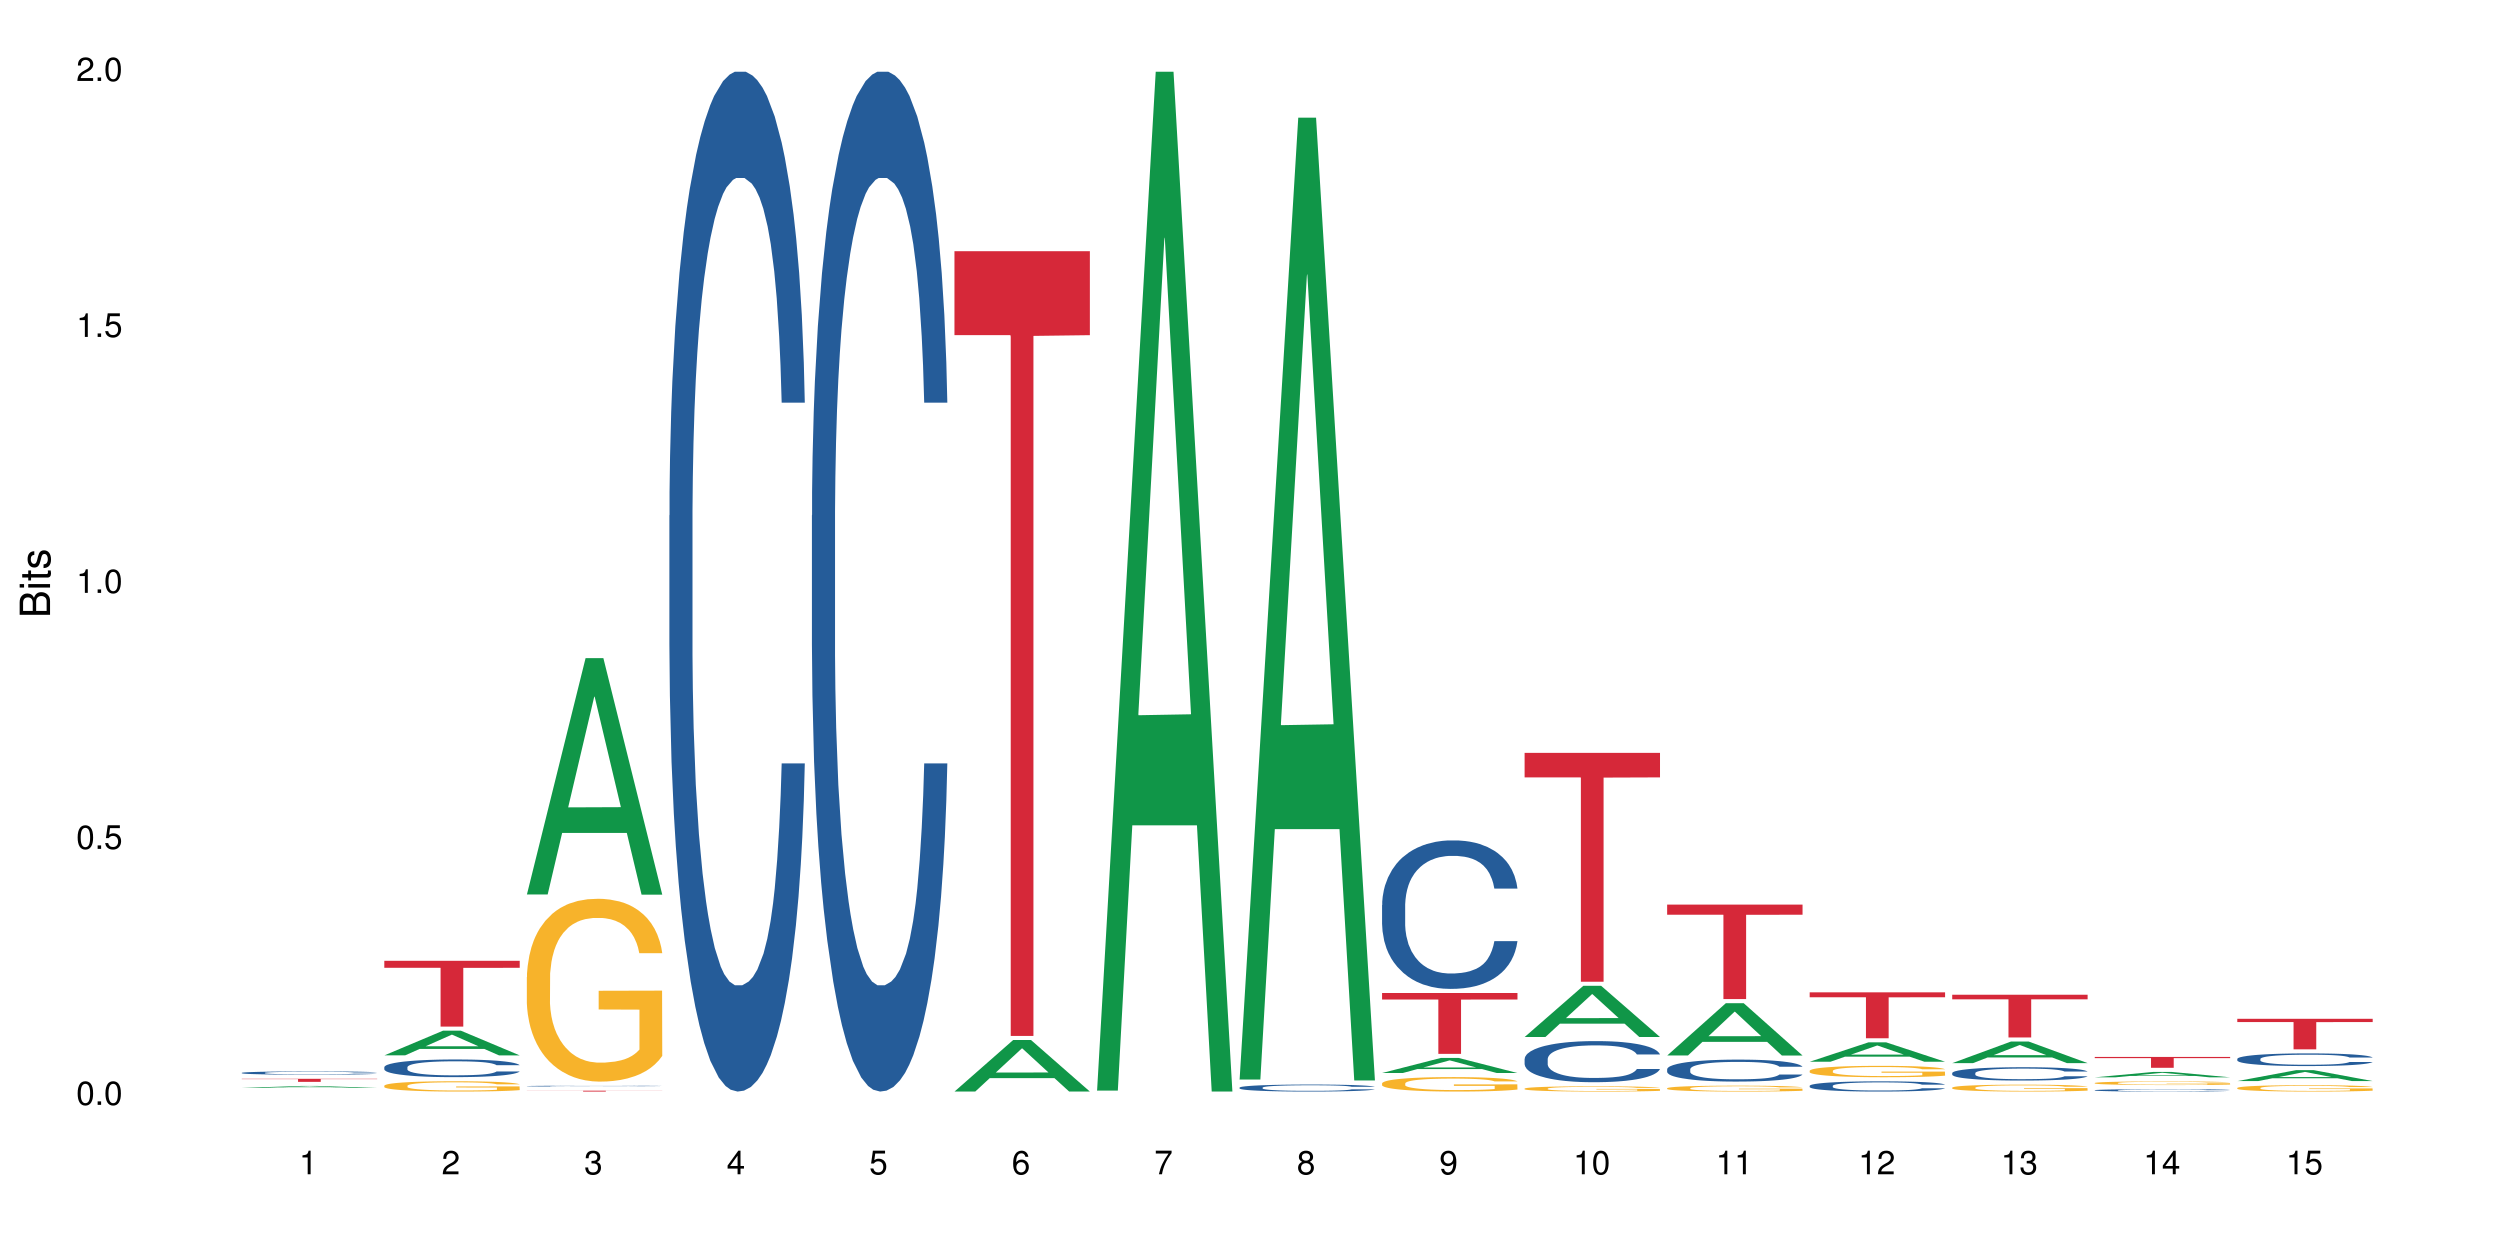 <?xml version="1.0" encoding="UTF-8"?>
<svg xmlns="http://www.w3.org/2000/svg" xmlns:xlink="http://www.w3.org/1999/xlink" width="720pt" height="360pt" viewBox="0 0 720 360" version="1.1">
<defs>
<g>
<symbol overflow="visible" id="glyph0-0">
<path style="stroke:none;" d=""/>
</symbol>
<symbol overflow="visible" id="glyph0-1">
<path style="stroke:none;" d="M 2.641 -6.797 C 2 -6.797 1.422 -6.531 1.078 -6.047 C 0.641 -5.453 0.406 -4.547 0.406 -3.297 C 0.406 -1 1.188 0.219 2.641 0.219 C 4.078 0.219 4.859 -1 4.859 -3.234 C 4.859 -4.562 4.656 -5.438 4.203 -6.047 C 3.844 -6.531 3.281 -6.797 2.641 -6.797 Z M 2.641 -6.047 C 3.547 -6.047 4 -5.125 4 -3.312 C 4 -1.375 3.562 -0.484 2.625 -0.484 C 1.734 -0.484 1.281 -1.422 1.281 -3.281 C 1.281 -5.141 1.734 -6.047 2.641 -6.047 Z M 2.641 -6.047 "/>
</symbol>
<symbol overflow="visible" id="glyph0-2">
<path style="stroke:none;" d="M 1.828 -1 L 0.828 -1 L 0.828 0 L 1.828 0 Z M 1.828 -1 "/>
</symbol>
<symbol overflow="visible" id="glyph0-3">
<path style="stroke:none;" d="M 4.562 -6.797 L 1.062 -6.797 L 0.547 -3.094 L 1.328 -3.094 C 1.719 -3.562 2.047 -3.734 2.578 -3.734 C 3.484 -3.734 4.062 -3.109 4.062 -2.094 C 4.062 -1.125 3.484 -0.531 2.578 -0.531 C 1.828 -0.531 1.375 -0.906 1.188 -1.672 L 0.328 -1.672 C 0.453 -1.109 0.547 -0.844 0.75 -0.594 C 1.125 -0.078 1.828 0.219 2.594 0.219 C 3.969 0.219 4.922 -0.781 4.922 -2.219 C 4.922 -3.562 4.031 -4.484 2.719 -4.484 C 2.25 -4.484 1.859 -4.359 1.469 -4.062 L 1.734 -5.969 L 4.562 -5.969 Z M 4.562 -6.797 "/>
</symbol>
<symbol overflow="visible" id="glyph0-4">
<path style="stroke:none;" d="M 2.484 -4.844 L 2.484 0 L 3.328 0 L 3.328 -6.797 L 2.766 -6.797 C 2.469 -5.75 2.281 -5.609 0.984 -5.453 L 0.984 -4.844 Z M 2.484 -4.844 "/>
</symbol>
<symbol overflow="visible" id="glyph0-5">
<path style="stroke:none;" d="M 4.859 -0.828 L 1.281 -0.828 C 1.359 -1.391 1.672 -1.75 2.5 -2.234 L 3.469 -2.75 C 4.406 -3.266 4.906 -3.969 4.906 -4.812 C 4.906 -5.375 4.672 -5.906 4.266 -6.266 C 3.859 -6.625 3.375 -6.797 2.719 -6.797 C 1.859 -6.797 1.219 -6.5 0.844 -5.922 C 0.609 -5.562 0.5 -5.125 0.484 -4.438 L 1.328 -4.438 C 1.359 -4.906 1.406 -5.188 1.531 -5.406 C 1.75 -5.812 2.188 -6.062 2.703 -6.062 C 3.469 -6.062 4.031 -5.516 4.031 -4.781 C 4.031 -4.25 3.719 -3.797 3.125 -3.438 L 2.234 -2.938 C 0.812 -2.141 0.406 -1.5 0.328 0 L 4.859 0 Z M 4.859 -0.828 "/>
</symbol>
<symbol overflow="visible" id="glyph0-6">
<path style="stroke:none;" d="M 2.125 -3.125 L 2.578 -3.125 C 3.516 -3.125 3.984 -2.703 3.984 -1.891 C 3.984 -1.031 3.469 -0.531 2.578 -0.531 C 1.656 -0.531 1.203 -0.984 1.156 -1.969 L 0.312 -1.969 C 0.344 -1.422 0.438 -1.078 0.609 -0.766 C 0.953 -0.109 1.625 0.219 2.547 0.219 C 3.953 0.219 4.859 -0.609 4.859 -1.906 C 4.859 -2.766 4.516 -3.25 3.703 -3.516 C 4.344 -3.766 4.656 -4.25 4.656 -4.938 C 4.656 -6.109 3.875 -6.797 2.578 -6.797 C 1.203 -6.797 0.484 -6.047 0.453 -4.609 L 1.297 -4.609 C 1.312 -5.016 1.344 -5.25 1.453 -5.453 C 1.641 -5.828 2.062 -6.062 2.594 -6.062 C 3.344 -6.062 3.797 -5.625 3.797 -4.906 C 3.797 -4.422 3.609 -4.141 3.25 -3.984 C 3.016 -3.891 2.719 -3.844 2.125 -3.844 Z M 2.125 -3.125 "/>
</symbol>
<symbol overflow="visible" id="glyph0-7">
<path style="stroke:none;" d="M 3.141 -1.625 L 3.141 0 L 3.984 0 L 3.984 -1.625 L 4.984 -1.625 L 4.984 -2.391 L 3.984 -2.391 L 3.984 -6.797 L 3.359 -6.797 L 0.266 -2.516 L 0.266 -1.625 Z M 3.141 -2.391 L 1 -2.391 L 3.141 -5.359 Z M 3.141 -2.391 "/>
</symbol>
<symbol overflow="visible" id="glyph0-8">
<path style="stroke:none;" d="M 4.781 -5.031 C 4.609 -6.141 3.891 -6.797 2.844 -6.797 C 2.094 -6.797 1.422 -6.438 1.031 -5.828 C 0.609 -5.172 0.406 -4.344 0.406 -3.094 C 0.406 -1.953 0.578 -1.234 0.984 -0.625 C 1.359 -0.078 1.953 0.219 2.703 0.219 C 3.984 0.219 4.922 -0.734 4.922 -2.078 C 4.922 -3.344 4.062 -4.234 2.844 -4.234 C 2.172 -4.234 1.641 -3.969 1.281 -3.469 C 1.281 -5.125 1.828 -6.047 2.797 -6.047 C 3.391 -6.047 3.797 -5.672 3.938 -5.031 Z M 2.734 -3.484 C 3.547 -3.484 4.062 -2.922 4.062 -2 C 4.062 -1.156 3.484 -0.531 2.703 -0.531 C 1.922 -0.531 1.328 -1.188 1.328 -2.047 C 1.328 -2.891 1.906 -3.484 2.734 -3.484 Z M 2.734 -3.484 "/>
</symbol>
<symbol overflow="visible" id="glyph0-9">
<path style="stroke:none;" d="M 4.984 -6.797 L 0.438 -6.797 L 0.438 -5.969 L 4.109 -5.969 C 2.5 -3.656 1.828 -2.234 1.328 0 L 2.219 0 C 2.594 -2.172 3.453 -4.047 4.984 -6.094 Z M 4.984 -6.797 "/>
</symbol>
<symbol overflow="visible" id="glyph0-10">
<path style="stroke:none;" d="M 3.75 -3.578 C 4.453 -4 4.688 -4.344 4.688 -4.984 C 4.688 -6.047 3.844 -6.797 2.641 -6.797 C 1.438 -6.797 0.594 -6.047 0.594 -4.984 C 0.594 -4.359 0.828 -4.016 1.516 -3.578 C 0.734 -3.203 0.359 -2.641 0.359 -1.891 C 0.359 -0.641 1.297 0.219 2.641 0.219 C 3.984 0.219 4.922 -0.641 4.922 -1.875 C 4.922 -2.641 4.531 -3.203 3.75 -3.578 Z M 2.641 -6.047 C 3.359 -6.047 3.812 -5.625 3.812 -4.969 C 3.812 -4.344 3.344 -3.922 2.641 -3.922 C 1.922 -3.922 1.453 -4.344 1.453 -4.984 C 1.453 -5.625 1.922 -6.047 2.641 -6.047 Z M 2.641 -3.203 C 3.484 -3.203 4.062 -2.672 4.062 -1.875 C 4.062 -1.062 3.484 -0.531 2.625 -0.531 C 1.797 -0.531 1.219 -1.078 1.219 -1.875 C 1.219 -2.672 1.797 -3.203 2.641 -3.203 Z M 2.641 -3.203 "/>
</symbol>
<symbol overflow="visible" id="glyph0-11">
<path style="stroke:none;" d="M 0.516 -1.547 C 0.672 -0.438 1.406 0.219 2.438 0.219 C 3.188 0.219 3.859 -0.141 4.266 -0.75 C 4.688 -1.406 4.891 -2.25 4.891 -3.484 C 4.891 -4.625 4.703 -5.359 4.312 -5.953 C 3.938 -6.5 3.344 -6.797 2.594 -6.797 C 1.297 -6.797 0.359 -5.844 0.359 -4.516 C 0.359 -3.25 1.234 -2.344 2.453 -2.344 C 3.094 -2.344 3.562 -2.578 4.016 -3.109 C 4 -1.453 3.469 -0.531 2.5 -0.531 C 1.906 -0.531 1.484 -0.906 1.359 -1.547 Z M 2.578 -6.062 C 3.375 -6.062 3.969 -5.406 3.969 -4.531 C 3.969 -3.688 3.375 -3.094 2.547 -3.094 C 1.734 -3.094 1.234 -3.672 1.234 -4.578 C 1.234 -5.438 1.797 -6.062 2.578 -6.062 Z M 2.578 -6.062 "/>
</symbol>
<symbol overflow="visible" id="glyph1-0">
<path style="stroke:none;" d=""/>
</symbol>
<symbol overflow="visible" id="glyph1-1">
<path style="stroke:none;" d="M 0 -0.953 L 0 -4.891 C 0 -5.719 -0.234 -6.344 -0.734 -6.797 C -1.188 -7.234 -1.812 -7.469 -2.5 -7.469 C -3.547 -7.469 -4.188 -7 -4.625 -5.875 C -4.984 -6.672 -5.641 -7.094 -6.531 -7.094 C -7.156 -7.094 -7.734 -6.859 -8.141 -6.391 C -8.562 -5.938 -8.75 -5.344 -8.75 -4.5 L -8.75 -0.953 Z M -4.984 -2.062 L -7.766 -2.062 L -7.766 -4.219 C -7.766 -4.844 -7.688 -5.203 -7.453 -5.5 C -7.219 -5.812 -6.859 -5.969 -6.375 -5.969 C -5.906 -5.969 -5.531 -5.812 -5.297 -5.5 C -5.062 -5.203 -4.984 -4.844 -4.984 -4.219 Z M -0.984 -2.062 L -4 -2.062 L -4 -4.781 C -4 -5.328 -3.859 -5.688 -3.578 -5.953 C -3.297 -6.219 -2.922 -6.359 -2.484 -6.359 C -2.062 -6.359 -1.688 -6.219 -1.406 -5.953 C -1.109 -5.688 -0.984 -5.328 -0.984 -4.781 Z M -0.984 -2.062 "/>
</symbol>
<symbol overflow="visible" id="glyph1-2">
<path style="stroke:none;" d="M -6.281 -1.797 L -6.281 -0.797 L 0 -0.797 L 0 -1.797 Z M -8.75 -1.797 L -8.75 -0.797 L -7.484 -0.797 L -7.484 -1.797 Z M -8.75 -1.797 "/>
</symbol>
<symbol overflow="visible" id="glyph1-3">
<path style="stroke:none;" d="M -6.281 -3.047 L -6.281 -2.016 L -8.016 -2.016 L -8.016 -1.016 L -6.281 -1.016 L -6.281 -0.172 L -5.469 -0.172 L -5.469 -1.016 L -0.719 -1.016 C -0.078 -1.016 0.281 -1.453 0.281 -2.234 C 0.281 -2.469 0.25 -2.719 0.188 -3.047 L -0.641 -3.047 C -0.609 -2.922 -0.594 -2.766 -0.594 -2.562 C -0.594 -2.141 -0.719 -2.016 -1.156 -2.016 L -5.469 -2.016 L -5.469 -3.047 Z M -6.281 -3.047 "/>
</symbol>
<symbol overflow="visible" id="glyph1-4">
<path style="stroke:none;" d="M -4.531 -5.25 C -5.766 -5.25 -6.469 -4.422 -6.469 -2.969 C -6.469 -1.516 -5.719 -0.562 -4.547 -0.562 C -3.562 -0.562 -3.094 -1.062 -2.734 -2.562 L -2.516 -3.484 C -2.344 -4.188 -2.094 -4.469 -1.625 -4.469 C -1.047 -4.469 -0.641 -3.875 -0.641 -3 C -0.641 -2.453 -0.797 -2 -1.062 -1.75 C -1.25 -1.594 -1.422 -1.531 -1.875 -1.469 L -1.875 -0.406 C -0.422 -0.453 0.281 -1.266 0.281 -2.922 C 0.281 -4.5 -0.5 -5.516 -1.719 -5.516 C -2.656 -5.516 -3.172 -4.984 -3.469 -3.734 L -3.703 -2.766 C -3.891 -1.953 -4.156 -1.609 -4.594 -1.609 C -5.172 -1.609 -5.547 -2.125 -5.547 -2.938 C -5.547 -3.75 -5.203 -4.172 -4.531 -4.203 Z M -4.531 -5.25 "/>
</symbol>
</g>
</defs>
<g id="surface121895">
<rect x="0" y="0" width="720" height="360" style="fill:rgb(100%,100%,100%);fill-opacity:1;stroke:none;"/>
<path style=" stroke:none;fill-rule:nonzero;fill:rgb(6.275%,58.824%,28.235%);fill-opacity:1;" d="M 69.629 313.324 L 69.672 313.32 L 86.547 312.758 L 91.672 312.758 L 108.629 313.324 L 102.668 313.324 L 98.418 313.176 L 79.797 313.176 L 75.629 313.324 L 69.629 313.324 L 81.586 313.113 L 96.711 313.113 L 89.172 312.848 L 89.086 312.848 L 89.004 312.852 L 81.547 313.113 L 81.586 313.113 Z M 69.629 313.324 "/>
<path style=" stroke:none;fill-rule:nonzero;fill:rgb(14.51%,36.078%,60%);fill-opacity:1;" d="M 69.629 308.977 L 69.676 308.977 L 69.676 308.957 L 69.82 308.922 L 70.152 308.883 L 70.484 308.852 L 71.34 308.801 L 72.531 308.754 L 73.766 308.715 L 74.672 308.691 L 75.48 308.676 L 77.332 308.641 L 78.523 308.625 L 79.809 308.609 L 81.375 308.598 L 82.52 308.586 L 85.086 308.574 L 86.988 308.566 L 91.648 308.566 L 93.551 308.57 L 94.93 308.574 L 96.453 308.578 L 97.738 308.586 L 99.973 308.605 L 101.969 308.633 L 102.871 308.645 L 104.301 308.672 L 105.395 308.699 L 106.156 308.719 L 107.012 308.754 L 107.77 308.793 L 108.344 308.836 L 108.629 308.871 L 101.969 308.871 L 101.637 308.84 L 101.258 308.812 L 100.543 308.777 L 99.828 308.75 L 98.832 308.727 L 97.926 308.707 L 96.691 308.691 L 95.598 308.684 L 94.453 308.676 L 93.359 308.668 L 91.27 308.664 L 87.938 308.664 L 86.086 308.672 L 85.086 308.68 L 83.66 308.691 L 82.66 308.703 L 81.473 308.719 L 80.664 308.734 L 79.664 308.758 L 78.949 308.777 L 78.141 308.805 L 77.668 308.828 L 77.238 308.852 L 76.859 308.879 L 76.574 308.91 L 76.383 308.941 L 76.289 308.973 L 76.289 309.105 L 76.383 309.137 L 76.621 309.176 L 77.238 309.227 L 78.141 309.273 L 79.188 309.309 L 80.188 309.336 L 80.758 309.348 L 81.52 309.363 L 82.707 309.379 L 84.422 309.398 L 85.418 309.402 L 86.941 309.41 L 88.512 309.414 L 90.602 309.414 L 92.457 309.41 L 93.695 309.406 L 94.977 309.398 L 96.738 309.383 L 97.832 309.371 L 98.781 309.355 L 99.496 309.336 L 99.973 309.324 L 100.684 309.297 L 101.258 309.27 L 101.684 309.238 L 101.969 309.207 L 108.629 309.207 L 108.344 309.242 L 107.914 309.277 L 107.484 309.301 L 106.82 309.332 L 106.059 309.359 L 104.965 309.391 L 104.062 309.41 L 102.871 309.43 L 101.777 309.445 L 100.59 309.461 L 98.832 309.48 L 97.688 309.488 L 96.453 309.496 L 94.977 309.504 L 93.125 309.508 L 91.125 309.512 L 87.273 309.512 L 85.801 309.508 L 83.848 309.5 L 81.426 309.484 L 79.664 309.469 L 78.285 309.453 L 77.098 309.434 L 75.766 309.41 L 74.051 309.371 L 73.008 309.344 L 72.293 309.32 L 71.484 309.285 L 70.914 309.254 L 70.246 309.207 L 69.773 309.145 L 69.629 309.098 Z M 69.629 308.977 "/>
<path style=" stroke:none;fill-rule:nonzero;fill:rgb(83.922%,15.686%,22.353%);fill-opacity:1;" d="M 69.629 310.691 L 108.629 310.691 L 108.629 310.785 L 92.375 310.789 L 92.375 311.578 L 85.836 311.578 L 85.836 310.789 L 85.742 310.785 L 69.629 310.785 Z M 69.629 310.691 "/>
<path style=" stroke:none;fill-rule:nonzero;fill:rgb(6.275%,58.824%,28.235%);fill-opacity:1;" d="M 110.68 303.945 L 110.723 303.938 L 127.598 296.832 L 132.719 296.832 L 149.68 303.953 L 143.719 303.953 L 139.469 302.094 L 120.848 302.094 L 116.68 303.945 L 110.68 303.945 L 122.637 301.324 L 137.762 301.316 L 130.223 297.996 L 130.137 297.988 L 130.055 298.008 L 122.598 301.316 L 122.637 301.324 Z M 110.68 303.945 "/>
<path style=" stroke:none;fill-rule:nonzero;fill:rgb(14.51%,36.078%,60%);fill-opacity:1;" d="M 110.68 307.348 L 110.727 307.34 L 110.727 307.23 L 110.871 307.055 L 111.203 306.828 L 111.535 306.676 L 112.391 306.402 L 113.582 306.137 L 114.816 305.934 L 115.723 305.812 L 116.531 305.719 L 118.383 305.547 L 119.574 305.457 L 120.859 305.379 L 122.426 305.301 L 123.57 305.254 L 126.137 305.18 L 128.039 305.145 L 129.512 305.133 L 132.699 305.133 L 134.602 305.152 L 135.98 305.172 L 137.504 305.211 L 138.789 305.254 L 141.023 305.355 L 143.02 305.484 L 143.922 305.559 L 145.352 305.703 L 146.445 305.844 L 147.207 305.965 L 148.062 306.137 L 148.82 306.348 L 149.395 306.582 L 149.68 306.785 L 143.02 306.785 L 142.688 306.598 L 142.305 306.453 L 141.594 306.262 L 140.879 306.129 L 139.883 305.992 L 138.977 305.902 L 137.742 305.816 L 136.648 305.762 L 135.504 305.719 L 134.41 305.691 L 132.32 305.664 L 129.895 305.664 L 128.988 305.672 L 127.137 305.707 L 126.137 305.742 L 124.711 305.805 L 123.711 305.867 L 122.523 305.961 L 121.715 306.039 L 120.715 306.16 L 120 306.266 L 119.191 306.422 L 118.719 306.535 L 118.289 306.668 L 117.91 306.82 L 117.625 306.984 L 117.434 307.156 L 117.34 307.324 L 117.34 308.043 L 117.434 308.211 L 117.672 308.406 L 118.289 308.691 L 119.191 308.938 L 120.238 309.133 L 121.238 309.273 L 121.809 309.336 L 122.57 309.41 L 123.758 309.504 L 125.473 309.598 L 126.469 309.637 L 127.992 309.672 L 129.562 309.691 L 131.652 309.691 L 133.508 309.672 L 134.746 309.648 L 136.027 309.613 L 137.789 309.531 L 138.883 309.457 L 139.832 309.371 L 140.547 309.281 L 141.023 309.207 L 141.734 309.062 L 142.305 308.906 L 142.734 308.742 L 143.02 308.582 L 149.68 308.582 L 149.395 308.77 L 148.965 308.949 L 148.535 309.086 L 147.871 309.25 L 147.109 309.395 L 146.016 309.555 L 145.113 309.664 L 143.922 309.777 L 142.828 309.867 L 141.641 309.945 L 139.883 310.039 L 138.738 310.086 L 137.504 310.129 L 136.027 310.164 L 134.176 310.199 L 132.176 310.215 L 130.32 310.223 L 128.324 310.211 L 126.852 310.191 L 124.898 310.152 L 122.473 310.066 L 120.715 309.98 L 119.336 309.891 L 118.148 309.797 L 116.816 309.672 L 115.102 309.469 L 114.059 309.309 L 113.344 309.18 L 112.535 308.996 L 111.965 308.836 L 111.297 308.574 L 110.824 308.242 L 110.68 307.988 Z M 110.68 307.348 "/>
<path style=" stroke:none;fill-rule:nonzero;fill:rgb(96.863%,70.196%,16.863%);fill-opacity:1;" d="M 110.68 312.672 L 110.727 312.672 L 110.727 312.617 L 110.918 312.492 L 111.395 312.324 L 112.012 312.188 L 112.676 312.078 L 113.105 312.023 L 113.82 311.941 L 114.438 311.879 L 116.008 311.758 L 118.004 311.645 L 119.098 311.598 L 120.336 311.551 L 122.094 311.5 L 122.902 311.48 L 125.375 311.438 L 128.18 311.41 L 131.273 311.402 L 132.699 311.402 L 134.648 311.414 L 137.312 311.445 L 138.836 311.473 L 140.023 311.5 L 141.262 311.535 L 142.781 311.586 L 144.207 311.652 L 145.352 311.719 L 146.492 311.801 L 147.441 311.887 L 148.25 311.98 L 148.965 312.094 L 149.395 312.191 L 149.68 312.285 L 143.066 312.285 L 142.688 312.191 L 142.258 312.117 L 141.547 312.027 L 140.832 311.961 L 140.117 311.91 L 138.789 311.84 L 137.645 311.797 L 136.219 311.758 L 134.84 311.734 L 133.27 311.719 L 132.32 311.711 L 129.797 311.711 L 127.516 311.73 L 126.184 311.754 L 125.234 311.773 L 123.902 311.816 L 123.094 311.848 L 122.617 311.871 L 121.191 311.953 L 120.238 312.031 L 119.715 312.082 L 119.051 312.164 L 118.574 312.234 L 118.051 312.344 L 117.766 312.426 L 117.387 312.609 L 117.34 313.098 L 117.48 313.203 L 117.766 313.312 L 118.148 313.41 L 118.719 313.512 L 119.289 313.594 L 120.285 313.699 L 121.145 313.77 L 121.809 313.816 L 123.094 313.887 L 123.617 313.914 L 124.852 313.961 L 126.137 314 L 127.707 314.031 L 128.895 314.047 L 130.797 314.062 L 133.223 314.062 L 136.078 314.047 L 137.883 314.023 L 139.121 314 L 139.93 313.984 L 140.926 313.953 L 141.641 313.926 L 142.305 313.895 L 143.113 313.852 L 143.113 313.203 L 131.367 313.199 L 131.367 312.895 L 149.629 312.891 L 149.68 313.953 L 148.68 314.027 L 147.441 314.098 L 146.254 314.152 L 145.016 314.195 L 143.258 314.25 L 141.832 314.281 L 139.645 314.32 L 137.645 314.344 L 135.555 314.359 L 133.699 314.367 L 131.512 314.371 L 129.562 314.363 L 127.469 314.348 L 125.805 314.328 L 124.281 314.301 L 122.762 314.266 L 120.859 314.207 L 119.621 314.16 L 118.336 314.105 L 117.055 314.035 L 115.91 313.965 L 115.152 313.906 L 114.391 313.84 L 113.582 313.762 L 112.82 313.668 L 112.25 313.586 L 111.727 313.488 L 111.348 313.398 L 110.965 313.277 L 110.773 313.18 L 110.68 313.098 Z M 110.68 312.672 "/>
<path style=" stroke:none;fill-rule:nonzero;fill:rgb(83.922%,15.686%,22.353%);fill-opacity:1;" d="M 110.68 276.703 L 149.68 276.703 L 149.68 278.73 L 133.426 278.75 L 133.426 295.652 L 126.887 295.652 L 126.887 278.766 L 126.793 278.73 L 110.68 278.73 Z M 110.68 276.703 "/>
<path style=" stroke:none;fill-rule:nonzero;fill:rgb(6.275%,58.824%,28.235%);fill-opacity:1;" d="M 151.73 257.602 L 151.773 257.535 L 168.648 189.535 L 173.77 189.535 L 190.73 257.664 L 184.77 257.664 L 180.52 239.883 L 161.898 239.883 L 157.73 257.602 L 151.73 257.602 L 163.688 232.523 L 178.812 232.461 L 171.27 200.668 L 171.188 200.602 L 171.105 200.797 L 163.648 232.461 L 163.688 232.523 Z M 151.73 257.602 "/>
<path style=" stroke:none;fill-rule:nonzero;fill:rgb(14.51%,36.078%,60%);fill-opacity:1;" d="M 151.73 312.797 L 151.777 312.797 L 151.777 312.789 L 151.922 312.781 L 152.254 312.77 L 152.586 312.762 L 153.441 312.75 L 154.633 312.734 L 155.867 312.727 L 156.773 312.719 L 157.582 312.715 L 159.434 312.707 L 160.625 312.703 L 161.91 312.699 L 163.477 312.695 L 164.617 312.691 L 167.188 312.688 L 177.031 312.688 L 178.555 312.691 L 179.84 312.691 L 182.074 312.699 L 184.07 312.703 L 184.973 312.707 L 186.402 312.715 L 187.496 312.723 L 188.254 312.727 L 189.113 312.734 L 189.871 312.746 L 190.445 312.758 L 190.73 312.77 L 184.07 312.77 L 183.738 312.758 L 183.355 312.75 L 182.645 312.742 L 181.93 312.734 L 180.934 312.73 L 180.027 312.723 L 178.793 312.719 L 177.699 312.719 L 176.555 312.715 L 175.461 312.715 L 173.371 312.711 L 170.945 312.711 L 170.039 312.715 L 167.188 312.715 L 165.762 312.719 L 164.762 312.723 L 163.574 312.727 L 162.766 312.73 L 161.766 312.738 L 161.051 312.742 L 160.242 312.75 L 159.77 312.758 L 159.34 312.762 L 158.961 312.77 L 158.676 312.777 L 158.484 312.785 L 158.391 312.797 L 158.391 312.832 L 158.484 312.84 L 158.723 312.848 L 159.34 312.863 L 160.242 312.875 L 161.289 312.883 L 162.289 312.891 L 162.859 312.895 L 163.621 312.898 L 164.809 312.902 L 166.52 312.906 L 167.52 312.91 L 169.043 312.91 L 170.613 312.914 L 172.703 312.914 L 174.559 312.91 L 177.078 312.91 L 178.84 312.906 L 179.934 312.902 L 180.883 312.895 L 181.598 312.891 L 182.074 312.887 L 182.785 312.883 L 183.355 312.875 L 183.785 312.867 L 184.07 312.859 L 190.73 312.859 L 190.445 312.867 L 189.586 312.883 L 188.922 312.891 L 188.16 312.898 L 187.066 312.906 L 186.164 312.91 L 184.973 312.918 L 183.879 312.922 L 182.691 312.926 L 180.934 312.93 L 179.789 312.934 L 178.555 312.934 L 177.078 312.938 L 167.902 312.938 L 165.949 312.934 L 163.523 312.93 L 161.766 312.926 L 160.387 312.922 L 159.199 312.918 L 157.867 312.91 L 156.152 312.902 L 155.105 312.895 L 154.395 312.887 L 153.586 312.879 L 153.016 312.871 L 152.348 312.855 L 151.875 312.84 L 151.73 312.828 Z M 151.73 312.797 "/>
<path style=" stroke:none;fill-rule:nonzero;fill:rgb(96.863%,70.196%,16.863%);fill-opacity:1;" d="M 151.73 281.398 L 151.777 281.352 L 151.777 280.391 L 151.969 278.227 L 152.445 275.242 L 153.062 272.793 L 153.727 270.867 L 154.156 269.859 L 154.871 268.414 L 155.488 267.355 L 157.059 265.191 L 159.055 263.172 L 160.148 262.309 L 161.387 261.488 L 163.145 260.574 L 163.953 260.238 L 166.426 259.469 L 169.23 258.988 L 172.324 258.844 L 173.75 258.891 L 175.699 259.086 L 178.363 259.613 L 179.887 260.094 L 181.074 260.574 L 182.312 261.199 L 183.832 262.164 L 185.258 263.316 L 186.402 264.473 L 187.543 265.914 L 188.492 267.453 L 189.301 269.137 L 190.016 271.156 L 190.445 272.84 L 190.73 274.523 L 184.117 274.523 L 183.738 272.84 L 183.309 271.539 L 182.598 269.953 L 181.883 268.801 L 181.168 267.887 L 179.84 266.637 L 178.695 265.867 L 177.27 265.191 L 175.891 264.758 L 174.32 264.473 L 173.371 264.375 L 170.848 264.375 L 168.566 264.711 L 167.234 265.098 L 166.285 265.48 L 164.953 266.203 L 164.145 266.781 L 163.668 267.164 L 162.242 268.656 L 161.289 270 L 160.766 270.914 L 160.102 272.359 L 159.625 273.656 L 159.102 275.582 L 158.816 277.023 L 158.438 280.293 L 158.391 288.949 L 158.531 290.777 L 158.816 292.75 L 159.199 294.48 L 159.77 296.309 L 160.34 297.703 L 161.336 299.578 L 162.195 300.828 L 162.859 301.648 L 164.145 302.945 L 164.668 303.379 L 165.902 304.246 L 167.188 304.918 L 168.758 305.496 L 169.945 305.785 L 171.848 306.023 L 174.273 306.023 L 177.129 305.734 L 178.934 305.352 L 180.172 304.965 L 180.98 304.629 L 181.977 304.102 L 182.691 303.621 L 183.355 303.09 L 184.164 302.273 L 184.164 290.777 L 172.418 290.73 L 172.418 285.344 L 190.68 285.297 L 190.73 304.102 L 189.73 305.398 L 188.492 306.648 L 187.305 307.609 L 186.066 308.43 L 184.309 309.344 L 182.883 309.918 L 180.695 310.594 L 178.695 311.027 L 176.605 311.312 L 174.75 311.457 L 172.562 311.508 L 170.613 311.41 L 168.52 311.121 L 166.855 310.738 L 165.332 310.258 L 163.812 309.633 L 161.91 308.621 L 160.672 307.805 L 159.387 306.793 L 158.105 305.59 L 156.961 304.293 L 156.203 303.281 L 155.441 302.129 L 154.633 300.688 L 153.871 299.051 L 153.301 297.559 L 152.777 295.875 L 152.398 294.289 L 152.016 292.125 L 151.824 290.395 L 151.73 288.902 Z M 151.73 281.398 "/>
<path style=" stroke:none;fill-rule:nonzero;fill:rgb(83.922%,15.686%,22.353%);fill-opacity:1;" d="M 151.73 314.117 L 190.73 314.117 L 190.73 314.145 L 174.477 314.145 L 174.477 314.371 L 167.938 314.371 L 167.938 314.145 L 151.73 314.145 Z M 151.73 314.117 "/>
<path style=" stroke:none;fill-rule:nonzero;fill:rgb(14.51%,36.078%,60%);fill-opacity:1;" d="M 192.781 148.457 L 192.828 148.188 L 192.828 141.742 L 192.973 131.543 L 193.305 118.656 L 193.637 109.797 L 194.492 93.957 L 195.684 78.652 L 196.918 66.84 L 197.824 59.859 L 198.633 54.492 L 200.484 44.559 L 201.676 39.457 L 202.957 34.891 L 204.527 30.328 L 205.668 27.645 L 208.238 23.348 L 210.141 21.469 L 211.613 20.664 L 214.801 20.664 L 216.703 21.738 L 218.082 23.078 L 219.605 25.227 L 220.887 27.645 L 223.125 33.551 L 225.121 41.066 L 226.023 45.363 L 227.453 53.684 L 228.547 61.738 L 229.305 68.719 L 230.164 78.652 L 230.922 90.734 L 231.496 104.426 L 231.781 115.969 L 225.121 115.969 L 224.789 105.23 L 224.406 96.91 L 223.695 85.902 L 222.98 78.117 L 221.984 70.332 L 221.078 65.23 L 219.844 60.129 L 218.75 56.906 L 217.605 54.492 L 216.512 52.879 L 214.422 51.27 L 211.996 51.27 L 211.09 51.805 L 209.238 53.953 L 208.238 55.832 L 206.812 59.59 L 205.812 63.082 L 204.625 68.449 L 203.816 73.016 L 202.816 79.996 L 202.102 86.172 L 201.293 95.031 L 200.82 101.742 L 200.391 109.258 L 200.012 118.117 L 199.727 127.516 L 199.535 137.449 L 199.441 147.113 L 199.441 188.727 L 199.535 198.391 L 199.773 209.668 L 200.391 226.043 L 201.293 240.273 L 202.34 251.547 L 203.34 259.602 L 203.91 263.359 L 204.672 267.656 L 205.859 273.027 L 207.57 278.395 L 208.57 280.543 L 210.094 282.691 L 211.664 283.766 L 213.754 283.766 L 215.609 282.691 L 216.848 281.348 L 218.129 279.199 L 219.891 274.637 L 220.984 270.34 L 221.934 265.242 L 222.648 260.141 L 223.125 255.844 L 223.836 247.52 L 224.406 238.395 L 224.836 228.996 L 225.121 219.867 L 231.781 219.867 L 231.496 230.609 L 231.066 241.078 L 230.637 248.863 L 229.973 258.262 L 229.211 266.582 L 228.117 275.98 L 227.215 282.152 L 226.023 288.867 L 224.93 293.969 L 223.742 298.531 L 221.984 303.898 L 220.84 306.586 L 219.605 309 L 218.129 311.148 L 216.277 313.027 L 214.277 314.102 L 212.422 314.371 L 210.426 313.832 L 208.953 312.762 L 207 310.344 L 204.574 305.512 L 202.816 300.41 L 201.438 295.309 L 200.25 289.941 L 198.918 282.691 L 197.203 270.879 L 196.156 261.75 L 195.445 254.234 L 194.637 243.762 L 194.066 234.367 L 193.398 219.332 L 192.926 200.27 L 192.781 185.504 Z M 192.781 148.457 "/>
<path style=" stroke:none;fill-rule:nonzero;fill:rgb(14.51%,36.078%,60%);fill-opacity:1;" d="M 233.832 148.457 L 233.879 148.188 L 233.879 141.742 L 234.023 131.543 L 234.355 118.656 L 234.688 109.797 L 235.543 93.957 L 236.734 78.652 L 237.969 66.84 L 238.875 59.859 L 239.684 54.492 L 241.535 44.559 L 242.727 39.457 L 244.008 34.891 L 245.578 30.328 L 246.719 27.645 L 249.289 23.348 L 251.191 21.469 L 252.664 20.664 L 255.852 20.664 L 257.754 21.738 L 259.133 23.078 L 260.656 25.227 L 261.938 27.645 L 264.176 33.551 L 266.172 41.066 L 267.074 45.363 L 268.504 53.684 L 269.598 61.738 L 270.355 68.719 L 271.215 78.652 L 271.973 90.734 L 272.543 104.426 L 272.832 115.969 L 266.172 115.969 L 265.84 105.23 L 265.457 96.91 L 264.746 85.902 L 264.031 78.117 L 263.031 70.332 L 262.129 65.23 L 260.895 60.129 L 259.801 56.906 L 258.656 54.492 L 257.562 52.879 L 255.473 51.27 L 253.047 51.27 L 252.141 51.805 L 250.289 53.953 L 249.289 55.832 L 247.863 59.59 L 246.863 63.082 L 245.676 68.449 L 244.867 73.016 L 243.867 79.996 L 243.152 86.172 L 242.344 95.031 L 241.871 101.742 L 241.441 109.258 L 241.062 118.117 L 240.777 127.516 L 240.586 137.449 L 240.492 147.113 L 240.492 188.727 L 240.586 198.391 L 240.824 209.668 L 241.441 226.043 L 242.344 240.273 L 243.391 251.547 L 244.391 259.602 L 244.961 263.359 L 245.723 267.656 L 246.91 273.027 L 248.621 278.395 L 249.621 280.543 L 251.145 282.691 L 252.711 283.766 L 254.805 283.766 L 256.66 282.691 L 257.898 281.348 L 259.18 279.199 L 260.941 274.637 L 262.035 270.34 L 262.984 265.242 L 263.699 260.141 L 264.176 255.844 L 264.887 247.52 L 265.457 238.395 L 265.887 228.996 L 266.172 219.867 L 272.832 219.867 L 272.543 230.609 L 272.117 241.078 L 271.688 248.863 L 271.023 258.262 L 270.262 266.582 L 269.168 275.98 L 268.266 282.152 L 267.074 288.867 L 265.98 293.969 L 264.793 298.531 L 263.031 303.898 L 261.891 306.586 L 260.656 309 L 259.18 311.148 L 257.324 313.027 L 255.328 314.102 L 253.473 314.371 L 251.477 313.832 L 250.004 312.762 L 248.051 310.344 L 245.625 305.512 L 243.867 300.41 L 242.488 295.309 L 241.297 289.941 L 239.969 282.691 L 238.254 270.879 L 237.207 261.75 L 236.496 254.234 L 235.688 243.762 L 235.117 234.367 L 234.449 219.332 L 233.977 200.27 L 233.832 185.504 Z M 233.832 148.457 "/>
<path style=" stroke:none;fill-rule:nonzero;fill:rgb(6.275%,58.824%,28.235%);fill-opacity:1;" d="M 274.883 314.355 L 274.926 314.344 L 291.797 299.52 L 296.922 299.52 L 313.883 314.371 L 307.922 314.371 L 303.672 310.496 L 285.051 310.496 L 280.883 314.355 L 274.883 314.355 L 286.84 308.891 L 301.965 308.875 L 294.422 301.945 L 294.34 301.934 L 294.258 301.973 L 286.801 308.875 L 286.84 308.891 Z M 274.883 314.355 "/>
<path style=" stroke:none;fill-rule:nonzero;fill:rgb(83.922%,15.686%,22.353%);fill-opacity:1;" d="M 274.883 72.336 L 313.883 72.336 L 313.883 96.527 L 297.629 96.742 L 297.629 298.34 L 291.09 298.34 L 291.09 96.953 L 290.992 96.527 L 274.883 96.527 Z M 274.883 72.336 "/>
<path style=" stroke:none;fill-rule:nonzero;fill:rgb(6.275%,58.824%,28.235%);fill-opacity:1;" d="M 315.934 314.094 L 315.977 313.82 L 332.848 20.664 L 337.973 20.664 L 354.93 314.371 L 348.973 314.371 L 344.723 237.703 L 326.102 237.703 L 321.934 314.094 L 315.934 314.094 L 327.891 205.988 L 343.016 205.711 L 335.473 68.648 L 335.391 68.375 L 335.309 69.199 L 327.848 205.711 L 327.891 205.988 Z M 315.934 314.094 "/>
<path style=" stroke:none;fill-rule:nonzero;fill:rgb(6.275%,58.824%,28.235%);fill-opacity:1;" d="M 356.984 310.91 L 357.027 310.648 L 373.898 33.891 L 379.023 33.891 L 395.98 311.172 L 390.023 311.172 L 385.773 238.789 L 367.148 238.789 L 362.984 310.91 L 356.984 310.91 L 368.941 208.848 L 384.066 208.59 L 376.523 79.191 L 376.441 78.93 L 376.359 79.711 L 368.898 208.59 L 368.941 208.848 Z M 356.984 310.91 "/>
<path style=" stroke:none;fill-rule:nonzero;fill:rgb(14.51%,36.078%,60%);fill-opacity:1;" d="M 356.984 313.23 L 357.031 313.227 L 357.031 313.184 L 357.176 313.113 L 357.508 313.023 L 357.84 312.961 L 358.695 312.855 L 359.887 312.75 L 361.121 312.668 L 362.023 312.621 L 362.832 312.582 L 364.688 312.516 L 365.879 312.48 L 367.16 312.449 L 368.73 312.418 L 369.871 312.398 L 372.441 312.367 L 374.344 312.355 L 375.816 312.348 L 379.004 312.348 L 380.906 312.355 L 382.285 312.367 L 383.809 312.383 L 385.09 312.398 L 387.328 312.438 L 389.324 312.488 L 390.227 312.52 L 391.656 312.578 L 392.75 312.633 L 393.508 312.68 L 394.367 312.75 L 395.125 312.832 L 395.695 312.926 L 395.98 313.004 L 389.324 313.004 L 388.992 312.93 L 388.609 312.875 L 387.898 312.797 L 387.184 312.746 L 386.184 312.691 L 385.281 312.656 L 384.047 312.621 L 382.953 312.598 L 381.809 312.582 L 380.715 312.57 L 378.625 312.559 L 376.199 312.559 L 375.293 312.562 L 373.438 312.578 L 372.441 312.59 L 371.016 312.617 L 370.016 312.641 L 368.828 312.68 L 368.02 312.711 L 367.02 312.758 L 366.305 312.801 L 365.496 312.859 L 365.023 312.906 L 364.594 312.961 L 364.215 313.02 L 363.926 313.086 L 363.738 313.152 L 363.641 313.219 L 363.641 313.508 L 363.738 313.574 L 363.977 313.648 L 364.594 313.762 L 365.496 313.859 L 366.543 313.938 L 367.543 313.992 L 368.113 314.02 L 368.875 314.051 L 370.062 314.086 L 371.773 314.125 L 372.773 314.137 L 374.297 314.152 L 375.863 314.16 L 377.957 314.16 L 379.812 314.152 L 381.047 314.145 L 382.332 314.129 L 384.094 314.098 L 385.188 314.066 L 386.137 314.031 L 386.852 313.996 L 387.328 313.969 L 388.039 313.91 L 388.609 313.848 L 389.039 313.781 L 389.324 313.719 L 395.98 313.719 L 395.695 313.793 L 395.27 313.867 L 394.84 313.918 L 394.176 313.984 L 393.414 314.043 L 392.32 314.105 L 391.418 314.148 L 390.227 314.195 L 389.133 314.23 L 387.945 314.262 L 386.184 314.297 L 385.043 314.316 L 383.809 314.332 L 382.332 314.348 L 380.477 314.363 L 378.48 314.367 L 376.625 314.371 L 374.629 314.367 L 373.152 314.359 L 371.203 314.344 L 368.777 314.309 L 367.02 314.273 L 365.641 314.238 L 364.449 314.203 L 363.121 314.152 L 361.406 314.07 L 360.359 314.008 L 359.648 313.957 L 358.84 313.887 L 358.27 313.82 L 357.602 313.715 L 357.125 313.586 L 356.984 313.484 Z M 356.984 313.23 "/>
<path style=" stroke:none;fill-rule:nonzero;fill:rgb(6.275%,58.824%,28.235%);fill-opacity:1;" d="M 398.035 309.02 L 398.078 309.016 L 414.949 304.691 L 420.074 304.691 L 437.031 309.027 L 431.074 309.027 L 426.824 307.895 L 408.199 307.895 L 404.035 309.02 L 398.035 309.02 L 409.992 307.426 L 425.117 307.422 L 417.574 305.402 L 417.492 305.398 L 417.41 305.41 L 409.949 307.422 L 409.992 307.426 Z M 398.035 309.02 "/>
<path style=" stroke:none;fill-rule:nonzero;fill:rgb(14.51%,36.078%,60%);fill-opacity:1;" d="M 398.035 260.656 L 398.082 260.617 L 398.082 259.68 L 398.227 258.191 L 398.559 256.316 L 398.891 255.027 L 399.746 252.723 L 400.938 250.496 L 402.172 248.777 L 403.074 247.758 L 403.883 246.977 L 405.738 245.531 L 406.93 244.789 L 408.211 244.125 L 409.781 243.461 L 410.922 243.07 L 413.492 242.445 L 415.395 242.172 L 416.867 242.055 L 420.055 242.055 L 421.957 242.211 L 423.336 242.406 L 424.859 242.719 L 426.141 243.07 L 428.379 243.93 L 430.375 245.023 L 431.277 245.648 L 432.707 246.859 L 433.801 248.031 L 434.559 249.051 L 435.414 250.496 L 436.176 252.254 L 436.746 254.246 L 437.031 255.926 L 430.375 255.926 L 430.043 254.363 L 429.66 253.152 L 428.949 251.551 L 428.234 250.418 L 427.234 249.285 L 426.332 248.543 L 425.098 247.797 L 424 247.328 L 422.859 246.977 L 421.766 246.742 L 419.676 246.508 L 417.25 246.508 L 416.344 246.586 L 414.488 246.898 L 413.492 247.172 L 412.066 247.719 L 411.066 248.227 L 409.875 249.012 L 409.07 249.676 L 408.07 250.691 L 407.355 251.59 L 406.547 252.879 L 406.07 253.855 L 405.645 254.949 L 405.266 256.238 L 404.977 257.605 L 404.789 259.055 L 404.691 260.461 L 404.691 266.516 L 404.789 267.922 L 405.027 269.566 L 405.645 271.949 L 406.547 274.02 L 407.594 275.66 L 408.594 276.832 L 409.164 277.379 L 409.926 278.004 L 411.113 278.789 L 412.824 279.57 L 413.824 279.883 L 415.348 280.195 L 416.914 280.352 L 419.008 280.352 L 420.863 280.195 L 422.098 280 L 423.383 279.688 L 425.145 279.023 L 426.238 278.395 L 427.188 277.652 L 427.902 276.91 L 428.379 276.285 L 429.09 275.074 L 429.66 273.746 L 430.09 272.379 L 430.375 271.051 L 437.031 271.051 L 436.746 272.613 L 436.32 274.137 L 435.891 275.27 L 435.227 276.637 L 434.465 277.848 L 433.371 279.219 L 432.469 280.117 L 431.277 281.094 L 430.184 281.836 L 428.996 282.5 L 427.234 283.281 L 426.094 283.672 L 424.859 284.023 L 423.383 284.336 L 421.527 284.609 L 419.531 284.766 L 417.676 284.805 L 415.68 284.727 L 414.203 284.57 L 412.254 284.219 L 409.828 283.516 L 408.07 282.773 L 406.691 282.031 L 405.5 281.25 L 404.168 280.195 L 402.457 278.477 L 401.41 277.145 L 400.699 276.051 L 399.891 274.527 L 399.32 273.16 L 398.652 270.973 L 398.176 268.195 L 398.035 266.047 Z M 398.035 260.656 "/>
<path style=" stroke:none;fill-rule:nonzero;fill:rgb(96.863%,70.196%,16.863%);fill-opacity:1;" d="M 398.035 311.988 L 398.082 311.984 L 398.082 311.91 L 398.273 311.738 L 398.75 311.504 L 399.367 311.309 L 400.031 311.156 L 400.461 311.078 L 401.172 310.961 L 401.793 310.879 L 403.363 310.707 L 405.359 310.547 L 406.453 310.48 L 407.688 310.414 L 409.449 310.344 L 410.258 310.316 L 412.73 310.254 L 415.535 310.215 L 418.629 310.203 L 420.055 310.207 L 422.004 310.223 L 424.668 310.266 L 426.191 310.305 L 427.379 310.344 L 428.613 310.391 L 430.137 310.469 L 431.562 310.559 L 432.707 310.648 L 433.848 310.766 L 434.797 310.887 L 435.605 311.02 L 436.32 311.18 L 436.746 311.312 L 437.031 311.445 L 430.422 311.445 L 430.043 311.312 L 429.613 311.211 L 428.902 311.082 L 428.188 310.992 L 427.473 310.922 L 426.141 310.82 L 425 310.762 L 423.574 310.707 L 422.195 310.672 L 420.625 310.648 L 419.676 310.641 L 417.152 310.641 L 414.871 310.668 L 413.539 310.699 L 412.586 310.73 L 411.258 310.785 L 410.449 310.832 L 409.973 310.863 L 408.547 310.98 L 407.594 311.086 L 407.07 311.16 L 406.406 311.273 L 405.93 311.375 L 405.406 311.527 L 405.121 311.645 L 404.742 311.902 L 404.691 312.586 L 404.836 312.73 L 405.121 312.887 L 405.5 313.023 L 406.07 313.168 L 406.645 313.277 L 407.641 313.426 L 408.496 313.527 L 409.164 313.59 L 410.449 313.695 L 410.973 313.727 L 412.207 313.797 L 413.492 313.848 L 415.062 313.895 L 416.25 313.918 L 418.152 313.938 L 420.578 313.938 L 423.43 313.914 L 425.238 313.883 L 426.477 313.852 L 427.285 313.828 L 428.281 313.785 L 428.996 313.746 L 429.66 313.703 L 430.469 313.641 L 430.469 312.73 L 418.723 312.727 L 418.723 312.301 L 436.984 312.297 L 437.031 313.785 L 436.035 313.887 L 434.797 313.988 L 433.609 314.062 L 432.371 314.129 L 430.613 314.199 L 429.188 314.246 L 427 314.297 L 425 314.332 L 422.906 314.355 L 421.055 314.367 L 418.867 314.371 L 416.914 314.363 L 414.824 314.34 L 413.16 314.309 L 411.637 314.273 L 410.113 314.223 L 408.211 314.141 L 406.977 314.078 L 405.691 313.996 L 404.406 313.902 L 403.266 313.801 L 402.504 313.719 L 401.746 313.629 L 400.938 313.516 L 400.176 313.387 L 399.605 313.266 L 399.082 313.133 L 398.699 313.008 L 398.32 312.836 L 398.129 312.699 L 398.035 312.582 Z M 398.035 311.988 "/>
<path style=" stroke:none;fill-rule:nonzero;fill:rgb(83.922%,15.686%,22.353%);fill-opacity:1;" d="M 398.035 285.984 L 437.031 285.984 L 437.031 287.859 L 420.781 287.879 L 420.781 303.512 L 414.242 303.512 L 414.242 287.895 L 414.145 287.859 L 398.035 287.859 Z M 398.035 285.984 "/>
<path style=" stroke:none;fill-rule:nonzero;fill:rgb(6.275%,58.824%,28.235%);fill-opacity:1;" d="M 439.086 298.652 L 439.129 298.637 L 456 283.914 L 461.125 283.914 L 478.082 298.664 L 472.125 298.664 L 467.875 294.816 L 449.25 294.816 L 445.086 298.652 L 439.086 298.652 L 451.043 293.223 L 466.168 293.207 L 458.625 286.324 L 458.543 286.312 L 458.461 286.352 L 451 293.207 L 451.043 293.223 Z M 439.086 298.652 "/>
<path style=" stroke:none;fill-rule:nonzero;fill:rgb(14.51%,36.078%,60%);fill-opacity:1;" d="M 439.086 304.992 L 439.133 304.984 L 439.133 304.723 L 439.277 304.312 L 439.609 303.793 L 439.941 303.438 L 440.797 302.797 L 441.988 302.18 L 443.223 301.707 L 444.125 301.426 L 444.934 301.207 L 446.789 300.809 L 447.98 300.602 L 449.262 300.418 L 450.832 300.234 L 451.973 300.125 L 454.543 299.953 L 456.445 299.879 L 457.918 299.844 L 461.105 299.844 L 463.008 299.887 L 464.387 299.941 L 465.91 300.027 L 467.191 300.125 L 469.43 300.363 L 471.426 300.668 L 472.328 300.84 L 473.754 301.176 L 474.852 301.5 L 475.609 301.781 L 476.465 302.18 L 477.227 302.668 L 477.797 303.219 L 478.082 303.684 L 471.426 303.684 L 471.094 303.254 L 470.711 302.918 L 470 302.473 L 469.285 302.16 L 468.285 301.848 L 467.383 301.641 L 466.145 301.434 L 465.051 301.305 L 463.91 301.207 L 462.816 301.145 L 460.727 301.078 L 458.301 301.078 L 457.395 301.102 L 455.539 301.188 L 454.543 301.262 L 453.117 301.414 L 452.117 301.555 L 450.926 301.77 L 450.117 301.953 L 449.121 302.234 L 448.406 302.484 L 447.598 302.84 L 447.121 303.113 L 446.695 303.414 L 446.312 303.773 L 446.027 304.148 L 445.84 304.551 L 445.742 304.941 L 445.742 306.617 L 445.84 307.004 L 446.078 307.461 L 446.695 308.121 L 447.598 308.691 L 448.645 309.148 L 449.645 309.473 L 450.215 309.625 L 450.977 309.797 L 452.164 310.012 L 453.875 310.23 L 454.875 310.316 L 456.398 310.402 L 457.965 310.445 L 460.059 310.445 L 461.914 310.402 L 463.148 310.348 L 464.434 310.262 L 466.195 310.078 L 467.289 309.906 L 468.238 309.699 L 468.953 309.492 L 469.43 309.32 L 470.141 308.984 L 470.711 308.617 L 471.141 308.238 L 471.426 307.871 L 478.082 307.871 L 477.797 308.305 L 477.371 308.727 L 476.941 309.039 L 476.277 309.418 L 475.516 309.754 L 474.422 310.133 L 473.52 310.379 L 472.328 310.652 L 471.234 310.855 L 470.047 311.039 L 468.285 311.258 L 467.145 311.363 L 465.91 311.461 L 464.434 311.547 L 462.578 311.625 L 460.582 311.668 L 458.727 311.68 L 456.73 311.656 L 455.254 311.613 L 453.305 311.516 L 450.879 311.32 L 449.121 311.117 L 447.742 310.91 L 446.551 310.695 L 445.219 310.402 L 443.508 309.926 L 442.461 309.559 L 441.75 309.254 L 440.941 308.832 L 440.371 308.453 L 439.703 307.848 L 439.227 307.082 L 439.086 306.488 Z M 439.086 304.992 "/>
<path style=" stroke:none;fill-rule:nonzero;fill:rgb(96.863%,70.196%,16.863%);fill-opacity:1;" d="M 439.086 313.504 L 439.133 313.504 L 439.133 313.477 L 439.324 313.414 L 439.801 313.328 L 440.418 313.258 L 441.082 313.203 L 441.512 313.176 L 442.223 313.133 L 442.844 313.102 L 444.41 313.039 L 446.41 312.98 L 447.504 312.957 L 448.738 312.934 L 450.5 312.906 L 451.309 312.898 L 453.781 312.875 L 456.586 312.863 L 459.68 312.859 L 461.105 312.859 L 463.055 312.863 L 465.719 312.879 L 467.242 312.895 L 468.43 312.906 L 469.664 312.926 L 471.188 312.953 L 472.613 312.988 L 473.754 313.02 L 474.898 313.062 L 475.848 313.105 L 476.656 313.152 L 477.371 313.211 L 477.797 313.262 L 478.082 313.309 L 471.473 313.309 L 471.094 313.262 L 470.664 313.223 L 469.949 313.176 L 469.238 313.145 L 468.523 313.117 L 467.191 313.082 L 466.051 313.059 L 464.625 313.039 L 463.246 313.027 L 461.676 313.02 L 460.727 313.016 L 458.203 313.016 L 455.922 313.027 L 454.59 313.039 L 453.637 313.047 L 452.309 313.07 L 451.5 313.086 L 451.023 313.098 L 449.598 313.141 L 448.645 313.18 L 448.121 313.203 L 447.457 313.246 L 446.98 313.285 L 446.457 313.34 L 446.172 313.379 L 445.793 313.473 L 445.742 313.723 L 445.887 313.773 L 446.172 313.832 L 446.551 313.883 L 447.121 313.934 L 447.695 313.973 L 448.691 314.027 L 449.547 314.062 L 450.215 314.086 L 451.5 314.125 L 452.02 314.137 L 453.258 314.16 L 454.543 314.18 L 456.113 314.199 L 457.301 314.207 L 459.203 314.215 L 461.629 314.215 L 464.48 314.203 L 466.289 314.195 L 467.527 314.184 L 468.336 314.172 L 469.332 314.156 L 470.047 314.145 L 470.711 314.129 L 471.52 314.105 L 471.52 313.773 L 459.773 313.773 L 459.773 313.617 L 478.035 313.617 L 478.082 314.156 L 477.086 314.195 L 475.848 314.23 L 474.66 314.258 L 473.422 314.281 L 471.664 314.309 L 470.238 314.324 L 468.047 314.344 L 466.051 314.355 L 463.957 314.363 L 462.105 314.371 L 459.918 314.371 L 457.965 314.367 L 455.875 314.359 L 454.211 314.348 L 452.688 314.336 L 451.164 314.316 L 449.262 314.289 L 448.027 314.266 L 446.742 314.234 L 445.457 314.199 L 444.316 314.164 L 443.555 314.133 L 442.797 314.102 L 441.988 314.059 L 441.227 314.012 L 440.656 313.969 L 440.133 313.922 L 439.75 313.875 L 439.371 313.812 L 439.18 313.766 L 439.086 313.723 Z M 439.086 313.504 "/>
<path style=" stroke:none;fill-rule:nonzero;fill:rgb(83.922%,15.686%,22.353%);fill-opacity:1;" d="M 439.086 216.832 L 478.082 216.832 L 478.082 223.887 L 461.832 223.949 L 461.832 282.734 L 455.293 282.734 L 455.293 224.012 L 455.195 223.887 L 439.086 223.887 Z M 439.086 216.832 "/>
<path style=" stroke:none;fill-rule:nonzero;fill:rgb(6.275%,58.824%,28.235%);fill-opacity:1;" d="M 480.137 303.977 L 480.18 303.965 L 497.051 288.914 L 502.176 288.914 L 519.133 303.992 L 513.176 303.992 L 508.926 300.055 L 490.301 300.055 L 486.137 303.977 L 480.137 303.977 L 492.094 298.43 L 507.219 298.414 L 499.676 291.379 L 499.594 291.363 L 499.512 291.406 L 492.051 298.414 L 492.094 298.43 Z M 480.137 303.977 "/>
<path style=" stroke:none;fill-rule:nonzero;fill:rgb(14.51%,36.078%,60%);fill-opacity:1;" d="M 480.137 307.922 L 480.184 307.918 L 480.184 307.777 L 480.328 307.559 L 480.66 307.281 L 480.992 307.09 L 481.848 306.75 L 483.039 306.418 L 484.273 306.164 L 485.176 306.016 L 485.984 305.898 L 487.84 305.688 L 489.031 305.574 L 490.312 305.477 L 491.883 305.379 L 493.023 305.32 L 495.594 305.23 L 497.496 305.188 L 498.969 305.172 L 502.156 305.172 L 504.059 305.195 L 505.438 305.223 L 506.961 305.27 L 508.242 305.32 L 510.48 305.449 L 512.477 305.609 L 513.379 305.703 L 514.805 305.883 L 515.898 306.055 L 516.66 306.207 L 517.516 306.418 L 518.277 306.68 L 518.848 306.977 L 519.133 307.223 L 512.477 307.223 L 512.145 306.992 L 511.762 306.812 L 511.051 306.574 L 510.336 306.41 L 509.336 306.242 L 508.434 306.129 L 507.195 306.02 L 506.102 305.953 L 504.961 305.898 L 503.867 305.863 L 501.773 305.832 L 499.352 305.832 L 498.445 305.844 L 496.59 305.887 L 495.594 305.93 L 494.164 306.008 L 493.168 306.086 L 491.977 306.199 L 491.168 306.297 L 490.172 306.449 L 489.457 306.582 L 488.648 306.773 L 488.172 306.918 L 487.746 307.078 L 487.363 307.27 L 487.078 307.473 L 486.891 307.688 L 486.793 307.895 L 486.793 308.789 L 486.891 308.996 L 487.129 309.242 L 487.746 309.594 L 488.648 309.898 L 489.695 310.141 L 490.695 310.316 L 491.266 310.395 L 492.027 310.488 L 493.215 310.605 L 494.926 310.719 L 495.926 310.766 L 497.449 310.812 L 499.016 310.836 L 501.109 310.836 L 502.965 310.812 L 504.199 310.785 L 505.484 310.738 L 507.246 310.641 L 508.34 310.547 L 509.289 310.438 L 510.004 310.328 L 510.48 310.234 L 511.191 310.055 L 511.762 309.859 L 512.191 309.656 L 512.477 309.461 L 519.133 309.461 L 518.848 309.691 L 518.422 309.918 L 517.992 310.086 L 517.328 310.285 L 516.566 310.465 L 515.473 310.668 L 514.57 310.801 L 513.379 310.945 L 512.285 311.055 L 511.098 311.152 L 509.336 311.27 L 508.195 311.328 L 506.961 311.379 L 505.484 311.426 L 503.629 311.465 L 501.633 311.488 L 499.777 311.496 L 497.781 311.484 L 496.305 311.461 L 494.355 311.406 L 491.93 311.305 L 490.172 311.195 L 488.793 311.086 L 487.602 310.969 L 486.27 310.812 L 484.559 310.559 L 483.512 310.363 L 482.801 310.199 L 481.992 309.973 L 481.422 309.773 L 480.754 309.449 L 480.277 309.039 L 480.137 308.719 Z M 480.137 307.922 "/>
<path style=" stroke:none;fill-rule:nonzero;fill:rgb(96.863%,70.196%,16.863%);fill-opacity:1;" d="M 480.137 313.402 L 480.184 313.398 L 480.184 313.367 L 480.375 313.297 L 480.848 313.203 L 481.469 313.125 L 482.133 313.062 L 482.562 313.027 L 483.273 312.984 L 483.895 312.949 L 485.461 312.879 L 487.461 312.812 L 488.555 312.785 L 489.789 312.758 L 491.551 312.73 L 492.359 312.719 L 494.832 312.695 L 497.637 312.68 L 500.73 312.676 L 502.156 312.676 L 504.105 312.684 L 506.77 312.699 L 508.289 312.715 L 509.48 312.73 L 510.715 312.75 L 512.238 312.781 L 513.664 312.816 L 514.805 312.855 L 515.949 312.902 L 516.898 312.953 L 517.707 313.004 L 518.422 313.07 L 518.848 313.125 L 519.133 313.18 L 512.523 313.18 L 512.145 313.125 L 511.715 313.082 L 511 313.031 L 510.289 312.996 L 509.574 312.965 L 508.242 312.926 L 507.102 312.898 L 505.676 312.879 L 504.297 312.863 L 502.727 312.855 L 501.773 312.852 L 499.254 312.852 L 496.973 312.863 L 495.641 312.875 L 494.688 312.887 L 493.359 312.91 L 492.551 312.93 L 492.074 312.941 L 490.648 312.988 L 489.695 313.035 L 489.172 313.062 L 488.508 313.109 L 488.031 313.152 L 487.508 313.215 L 487.223 313.262 L 486.844 313.363 L 486.793 313.645 L 486.938 313.703 L 487.223 313.766 L 487.602 313.82 L 488.172 313.883 L 488.746 313.926 L 489.742 313.988 L 490.598 314.027 L 491.266 314.055 L 492.551 314.094 L 493.07 314.109 L 494.309 314.137 L 495.594 314.16 L 497.164 314.176 L 498.352 314.188 L 500.254 314.195 L 502.68 314.195 L 505.531 314.184 L 507.34 314.172 L 508.578 314.16 L 509.387 314.148 L 510.383 314.133 L 511.098 314.117 L 511.762 314.098 L 512.57 314.074 L 512.57 313.703 L 500.824 313.703 L 500.824 313.527 L 519.086 313.527 L 519.133 314.133 L 518.137 314.176 L 516.898 314.215 L 515.711 314.246 L 514.473 314.273 L 512.715 314.301 L 511.289 314.32 L 509.098 314.34 L 507.102 314.355 L 505.008 314.363 L 503.156 314.367 L 500.969 314.371 L 499.016 314.367 L 496.926 314.359 L 495.262 314.348 L 493.738 314.332 L 492.215 314.309 L 490.312 314.277 L 489.078 314.25 L 487.793 314.219 L 486.508 314.18 L 485.367 314.137 L 484.605 314.105 L 483.848 314.07 L 483.039 314.023 L 482.277 313.969 L 481.707 313.922 L 481.184 313.867 L 480.801 313.816 L 480.422 313.746 L 480.23 313.691 L 480.137 313.641 Z M 480.137 313.402 "/>
<path style=" stroke:none;fill-rule:nonzero;fill:rgb(83.922%,15.686%,22.353%);fill-opacity:1;" d="M 480.137 260.531 L 519.133 260.531 L 519.133 263.441 L 502.883 263.469 L 502.883 287.734 L 496.344 287.734 L 496.344 263.492 L 496.246 263.441 L 480.137 263.441 Z M 480.137 260.531 "/>
<path style=" stroke:none;fill-rule:nonzero;fill:rgb(6.275%,58.824%,28.235%);fill-opacity:1;" d="M 521.188 305.777 L 521.227 305.773 L 538.102 300.199 L 543.227 300.199 L 560.184 305.781 L 554.227 305.781 L 549.977 304.324 L 531.352 304.324 L 527.188 305.777 L 521.188 305.777 L 533.145 303.723 L 548.27 303.719 L 540.727 301.113 L 540.645 301.109 L 540.562 301.125 L 533.102 303.719 L 533.145 303.723 Z M 521.188 305.777 "/>
<path style=" stroke:none;fill-rule:nonzero;fill:rgb(14.51%,36.078%,60%);fill-opacity:1;" d="M 521.188 312.707 L 521.234 312.703 L 521.234 312.641 L 521.379 312.539 L 521.711 312.406 L 522.043 312.32 L 522.898 312.16 L 524.09 312.008 L 525.324 311.887 L 526.227 311.82 L 527.035 311.766 L 528.891 311.664 L 530.082 311.613 L 531.363 311.566 L 532.934 311.523 L 534.074 311.496 L 536.645 311.453 L 538.547 311.434 L 540.02 311.426 L 543.207 311.426 L 545.109 311.438 L 546.488 311.449 L 548.012 311.473 L 549.293 311.496 L 551.531 311.555 L 553.527 311.629 L 554.43 311.672 L 555.855 311.758 L 556.949 311.836 L 557.711 311.906 L 558.566 312.008 L 559.328 312.129 L 559.898 312.266 L 560.184 312.383 L 553.527 312.383 L 553.195 312.273 L 552.812 312.191 L 552.102 312.078 L 551.387 312 L 550.387 311.922 L 549.484 311.871 L 548.246 311.82 L 547.152 311.789 L 546.012 311.766 L 544.918 311.75 L 542.824 311.73 L 540.402 311.73 L 539.496 311.738 L 537.641 311.758 L 536.645 311.777 L 535.215 311.816 L 534.219 311.852 L 533.027 311.906 L 532.219 311.949 L 531.223 312.02 L 530.508 312.082 L 529.699 312.172 L 529.223 312.238 L 528.797 312.312 L 528.414 312.402 L 528.129 312.496 L 527.941 312.598 L 527.844 312.695 L 527.844 313.109 L 527.941 313.207 L 528.18 313.32 L 528.797 313.484 L 529.699 313.629 L 530.746 313.742 L 531.746 313.82 L 532.316 313.859 L 533.078 313.902 L 534.266 313.957 L 535.977 314.012 L 536.977 314.031 L 538.5 314.055 L 540.066 314.062 L 542.16 314.062 L 544.016 314.055 L 545.25 314.039 L 546.535 314.02 L 548.297 313.973 L 549.391 313.93 L 550.34 313.879 L 551.055 313.828 L 551.531 313.785 L 552.242 313.699 L 552.812 313.609 L 553.242 313.516 L 553.527 313.422 L 560.184 313.422 L 559.898 313.531 L 559.473 313.637 L 559.043 313.715 L 558.379 313.809 L 557.617 313.891 L 556.523 313.984 L 555.621 314.047 L 554.43 314.113 L 553.336 314.168 L 552.148 314.211 L 550.387 314.266 L 549.246 314.293 L 548.012 314.316 L 546.535 314.34 L 544.68 314.355 L 542.684 314.367 L 540.828 314.371 L 538.832 314.367 L 537.355 314.355 L 535.406 314.332 L 532.98 314.281 L 531.223 314.23 L 529.844 314.18 L 528.652 314.125 L 527.32 314.055 L 525.609 313.934 L 524.562 313.844 L 523.852 313.77 L 523.043 313.664 L 522.473 313.57 L 521.805 313.418 L 521.328 313.227 L 521.188 313.078 Z M 521.188 312.707 "/>
<path style=" stroke:none;fill-rule:nonzero;fill:rgb(96.863%,70.196%,16.863%);fill-opacity:1;" d="M 521.188 308.367 L 521.234 308.367 L 521.234 308.305 L 521.426 308.172 L 521.898 307.984 L 522.52 307.832 L 523.184 307.711 L 523.613 307.648 L 524.324 307.559 L 524.945 307.492 L 526.512 307.359 L 528.512 307.234 L 529.605 307.18 L 530.84 307.129 L 532.602 307.07 L 533.41 307.051 L 535.883 307 L 538.688 306.973 L 541.781 306.961 L 543.207 306.965 L 545.156 306.977 L 547.82 307.012 L 549.34 307.039 L 550.531 307.07 L 551.766 307.109 L 553.289 307.168 L 554.715 307.242 L 555.855 307.312 L 557 307.402 L 557.949 307.5 L 558.758 307.605 L 559.473 307.73 L 559.898 307.836 L 560.184 307.941 L 553.574 307.941 L 553.195 307.836 L 552.766 307.754 L 552.051 307.656 L 551.34 307.582 L 550.625 307.527 L 549.293 307.449 L 548.152 307.402 L 546.727 307.359 L 545.348 307.332 L 543.777 307.312 L 542.824 307.309 L 540.305 307.309 L 538.023 307.328 L 536.691 307.352 L 535.738 307.375 L 534.406 307.422 L 533.602 307.457 L 533.125 307.48 L 531.699 307.574 L 530.746 307.66 L 530.223 307.715 L 529.559 307.805 L 529.082 307.887 L 528.559 308.008 L 528.273 308.098 L 527.895 308.301 L 527.844 308.84 L 527.988 308.953 L 528.273 309.078 L 528.652 309.184 L 529.223 309.297 L 529.797 309.387 L 530.793 309.504 L 531.648 309.582 L 532.316 309.633 L 533.602 309.711 L 534.121 309.738 L 535.359 309.793 L 536.645 309.836 L 538.211 309.871 L 539.402 309.891 L 541.305 309.902 L 543.73 309.902 L 546.582 309.887 L 548.391 309.863 L 549.625 309.84 L 550.434 309.816 L 551.434 309.785 L 552.148 309.754 L 552.812 309.723 L 553.621 309.672 L 553.621 308.953 L 541.875 308.949 L 541.875 308.613 L 560.137 308.613 L 560.184 309.785 L 559.188 309.863 L 557.949 309.941 L 556.762 310.004 L 555.523 310.055 L 553.766 310.109 L 552.336 310.148 L 550.148 310.188 L 548.152 310.215 L 546.059 310.234 L 544.207 310.242 L 542.016 310.246 L 540.066 310.238 L 537.977 310.223 L 536.309 310.199 L 534.789 310.168 L 533.266 310.129 L 531.363 310.066 L 530.129 310.016 L 528.844 309.953 L 527.559 309.879 L 526.418 309.797 L 525.656 309.734 L 524.895 309.66 L 524.09 309.57 L 523.328 309.469 L 522.758 309.375 L 522.234 309.27 L 521.852 309.172 L 521.473 309.039 L 521.281 308.93 L 521.188 308.836 Z M 521.188 308.367 "/>
<path style=" stroke:none;fill-rule:nonzero;fill:rgb(83.922%,15.686%,22.353%);fill-opacity:1;" d="M 521.188 285.797 L 560.184 285.797 L 560.184 287.215 L 543.934 287.227 L 543.934 299.02 L 537.395 299.02 L 537.395 287.238 L 537.297 287.215 L 521.188 287.215 Z M 521.188 285.797 "/>
<path style=" stroke:none;fill-rule:nonzero;fill:rgb(6.275%,58.824%,28.235%);fill-opacity:1;" d="M 562.238 306.176 L 562.277 306.168 L 579.152 299.965 L 584.277 299.965 L 601.234 306.18 L 595.277 306.18 L 591.027 304.559 L 572.402 304.559 L 568.238 306.176 L 562.238 306.176 L 574.195 303.887 L 589.32 303.879 L 581.777 300.98 L 581.695 300.973 L 581.613 300.992 L 574.152 303.879 L 574.195 303.887 Z M 562.238 306.176 "/>
<path style=" stroke:none;fill-rule:nonzero;fill:rgb(14.51%,36.078%,60%);fill-opacity:1;" d="M 562.238 309.031 L 562.285 309.027 L 562.285 308.945 L 562.43 308.809 L 562.762 308.641 L 563.094 308.527 L 563.949 308.32 L 565.137 308.117 L 566.375 307.965 L 567.277 307.871 L 568.086 307.805 L 569.941 307.672 L 571.133 307.605 L 572.414 307.547 L 573.984 307.488 L 575.125 307.453 L 577.695 307.395 L 579.598 307.371 L 581.07 307.359 L 584.258 307.359 L 586.16 307.375 L 587.539 307.391 L 589.062 307.422 L 590.344 307.453 L 592.578 307.527 L 594.578 307.629 L 595.48 307.684 L 596.906 307.793 L 598 307.898 L 598.762 307.988 L 599.617 308.117 L 600.379 308.277 L 600.949 308.457 L 601.234 308.605 L 594.578 308.605 L 594.246 308.465 L 593.863 308.355 L 593.152 308.215 L 592.438 308.113 L 591.438 308.012 L 590.535 307.941 L 589.297 307.875 L 588.203 307.836 L 587.062 307.805 L 585.969 307.781 L 583.875 307.762 L 581.453 307.762 L 580.547 307.77 L 578.691 307.797 L 577.695 307.82 L 576.266 307.871 L 575.27 307.914 L 574.078 307.984 L 573.27 308.047 L 572.273 308.137 L 571.559 308.219 L 570.75 308.332 L 570.273 308.422 L 569.848 308.52 L 569.465 308.633 L 569.18 308.758 L 568.992 308.887 L 568.895 309.016 L 568.895 309.559 L 568.992 309.684 L 569.23 309.832 L 569.848 310.047 L 570.75 310.23 L 571.797 310.379 L 572.797 310.484 L 573.367 310.535 L 574.129 310.59 L 575.316 310.66 L 577.027 310.73 L 578.027 310.758 L 579.551 310.785 L 581.117 310.801 L 583.211 310.801 L 585.066 310.785 L 586.301 310.77 L 587.586 310.742 L 589.348 310.68 L 590.441 310.625 L 591.391 310.559 L 592.105 310.492 L 592.578 310.434 L 593.293 310.328 L 593.863 310.207 L 594.293 310.086 L 594.578 309.965 L 601.234 309.965 L 600.949 310.105 L 600.523 310.242 L 600.094 310.344 L 599.43 310.469 L 598.668 310.574 L 597.574 310.699 L 596.672 310.777 L 595.48 310.867 L 594.387 310.934 L 593.199 310.992 L 591.438 311.062 L 590.297 311.098 L 589.062 311.129 L 587.586 311.16 L 585.73 311.184 L 583.734 311.195 L 581.879 311.199 L 579.883 311.195 L 578.406 311.18 L 576.457 311.148 L 574.031 311.086 L 572.273 311.02 L 570.895 310.953 L 569.703 310.883 L 568.371 310.785 L 566.66 310.633 L 565.613 310.512 L 564.902 310.414 L 564.094 310.277 L 563.523 310.156 L 562.855 309.957 L 562.379 309.707 L 562.238 309.516 Z M 562.238 309.031 "/>
<path style=" stroke:none;fill-rule:nonzero;fill:rgb(96.863%,70.196%,16.863%);fill-opacity:1;" d="M 562.238 313.234 L 562.285 313.23 L 562.285 313.195 L 562.477 313.113 L 562.949 313 L 563.57 312.906 L 564.234 312.836 L 564.664 312.797 L 565.375 312.742 L 565.996 312.703 L 567.562 312.621 L 569.562 312.543 L 570.656 312.512 L 571.891 312.48 L 573.652 312.445 L 574.461 312.434 L 576.934 312.402 L 579.738 312.387 L 582.832 312.379 L 584.258 312.383 L 586.207 312.391 L 588.871 312.41 L 590.391 312.426 L 591.582 312.445 L 592.816 312.469 L 594.34 312.504 L 595.766 312.551 L 596.906 312.594 L 598.051 312.648 L 599 312.707 L 599.809 312.77 L 600.523 312.844 L 600.949 312.91 L 601.234 312.973 L 594.625 312.973 L 594.246 312.91 L 593.816 312.859 L 593.102 312.801 L 592.391 312.758 L 591.676 312.723 L 590.344 312.676 L 589.203 312.645 L 587.777 312.621 L 586.398 312.605 L 584.828 312.594 L 583.875 312.59 L 581.355 312.59 L 579.074 312.602 L 577.742 312.617 L 576.789 312.633 L 575.457 312.656 L 574.648 312.68 L 574.176 312.695 L 572.746 312.75 L 571.797 312.801 L 571.273 312.836 L 570.609 312.891 L 570.133 312.941 L 569.609 313.012 L 569.324 313.066 L 568.941 313.191 L 568.895 313.52 L 569.039 313.586 L 569.324 313.66 L 569.703 313.727 L 570.273 313.797 L 570.844 313.848 L 571.844 313.918 L 572.699 313.969 L 573.367 313.996 L 574.648 314.047 L 575.172 314.062 L 576.41 314.098 L 577.695 314.121 L 579.262 314.145 L 580.453 314.156 L 582.355 314.164 L 584.781 314.164 L 587.633 314.152 L 589.441 314.137 L 590.676 314.125 L 591.484 314.109 L 592.484 314.09 L 593.199 314.074 L 593.863 314.051 L 594.672 314.023 L 594.672 313.586 L 582.926 313.586 L 582.926 313.383 L 601.188 313.379 L 601.234 314.09 L 600.238 314.141 L 599 314.188 L 597.812 314.223 L 596.574 314.254 L 594.816 314.289 L 593.387 314.312 L 591.199 314.336 L 589.203 314.352 L 587.109 314.363 L 585.258 314.367 L 583.066 314.371 L 581.117 314.367 L 579.027 314.355 L 577.359 314.34 L 575.84 314.324 L 574.316 314.301 L 572.414 314.262 L 571.18 314.23 L 569.895 314.191 L 568.609 314.148 L 567.469 314.098 L 566.707 314.059 L 565.945 314.016 L 565.137 313.961 L 564.379 313.898 L 563.809 313.844 L 563.285 313.781 L 562.902 313.719 L 562.523 313.637 L 562.332 313.574 L 562.238 313.516 Z M 562.238 313.234 "/>
<path style=" stroke:none;fill-rule:nonzero;fill:rgb(83.922%,15.686%,22.353%);fill-opacity:1;" d="M 562.238 286.488 L 601.234 286.488 L 601.234 287.805 L 584.984 287.816 L 584.984 298.785 L 578.441 298.785 L 578.441 287.828 L 578.348 287.805 L 562.238 287.805 Z M 562.238 286.488 "/>
<path style=" stroke:none;fill-rule:nonzero;fill:rgb(6.275%,58.824%,28.235%);fill-opacity:1;" d="M 603.289 310.266 L 603.328 310.266 L 620.203 308.711 L 625.328 308.711 L 642.285 310.27 L 636.328 310.27 L 632.078 309.863 L 613.453 309.863 L 609.289 310.266 L 603.289 310.266 L 615.246 309.695 L 630.371 309.691 L 622.828 308.965 L 622.746 308.965 L 622.664 308.969 L 615.203 309.691 L 615.246 309.695 Z M 603.289 310.266 "/>
<path style=" stroke:none;fill-rule:nonzero;fill:rgb(14.51%,36.078%,60%);fill-opacity:1;" d="M 603.289 313.977 L 603.336 313.977 L 603.336 313.961 L 603.477 313.938 L 603.812 313.906 L 604.145 313.887 L 605 313.848 L 606.188 313.812 L 607.426 313.785 L 608.328 313.77 L 609.137 313.758 L 610.992 313.734 L 612.184 313.719 L 613.465 313.711 L 615.035 313.699 L 616.176 313.691 L 618.746 313.684 L 620.648 313.68 L 622.121 313.676 L 625.309 313.676 L 627.211 313.68 L 628.59 313.684 L 630.109 313.688 L 631.395 313.691 L 633.629 313.707 L 635.629 313.723 L 636.531 313.734 L 637.957 313.754 L 639.051 313.773 L 639.812 313.789 L 640.668 313.812 L 641.43 313.84 L 642 313.875 L 642.285 313.902 L 635.629 313.902 L 635.297 313.875 L 634.914 313.855 L 634.203 313.832 L 633.488 313.812 L 632.488 313.793 L 631.586 313.781 L 630.348 313.77 L 629.254 313.762 L 628.113 313.758 L 627.02 313.754 L 624.926 313.75 L 621.598 313.75 L 619.742 313.754 L 618.746 313.758 L 617.316 313.77 L 616.32 313.777 L 615.129 313.789 L 614.32 313.801 L 613.324 313.816 L 612.609 313.832 L 611.801 313.852 L 611.324 313.867 L 610.898 313.887 L 610.516 313.906 L 610.23 313.93 L 610.043 313.953 L 609.945 313.977 L 609.945 314.074 L 610.043 314.098 L 610.281 314.121 L 610.898 314.16 L 611.801 314.195 L 612.848 314.223 L 613.848 314.242 L 614.418 314.25 L 615.18 314.262 L 616.367 314.273 L 618.078 314.285 L 619.078 314.289 L 620.598 314.297 L 626.117 314.297 L 627.352 314.293 L 628.637 314.289 L 630.398 314.277 L 631.492 314.266 L 632.441 314.254 L 633.156 314.242 L 633.629 314.23 L 634.344 314.211 L 634.914 314.191 L 635.344 314.168 L 635.629 314.148 L 642.285 314.148 L 642 314.172 L 641.574 314.199 L 641.145 314.215 L 640.48 314.238 L 639.719 314.258 L 638.625 314.281 L 637.723 314.293 L 636.531 314.309 L 635.438 314.324 L 634.25 314.332 L 632.488 314.348 L 631.348 314.352 L 630.109 314.359 L 628.637 314.363 L 626.781 314.367 L 624.785 314.371 L 620.934 314.371 L 619.457 314.367 L 617.508 314.359 L 615.082 314.352 L 613.324 314.336 L 611.945 314.324 L 610.754 314.312 L 609.422 314.297 L 607.711 314.27 L 606.664 314.246 L 605.953 314.227 L 605.145 314.203 L 604.574 314.18 L 603.906 314.145 L 603.43 314.102 L 603.289 314.066 Z M 603.289 313.977 "/>
<path style=" stroke:none;fill-rule:nonzero;fill:rgb(96.863%,70.196%,16.863%);fill-opacity:1;" d="M 603.289 311.898 L 603.336 311.895 L 603.336 311.875 L 603.527 311.832 L 604 311.773 L 604.621 311.727 L 605.285 311.688 L 605.715 311.668 L 606.426 311.637 L 607.047 311.617 L 608.613 311.574 L 610.613 311.535 L 611.707 311.516 L 612.941 311.5 L 614.703 311.48 L 615.512 311.477 L 617.984 311.461 L 620.789 311.449 L 623.883 311.445 L 625.309 311.449 L 627.258 311.453 L 629.922 311.461 L 631.441 311.473 L 632.633 311.48 L 633.867 311.496 L 635.391 311.512 L 636.816 311.535 L 637.957 311.559 L 639.102 311.59 L 640.051 311.617 L 640.859 311.652 L 641.574 311.691 L 642 311.727 L 642.285 311.758 L 635.676 311.758 L 635.297 311.727 L 634.867 311.699 L 634.152 311.668 L 633.441 311.645 L 632.727 311.629 L 631.395 311.602 L 630.254 311.586 L 628.828 311.574 L 627.449 311.566 L 625.879 311.559 L 622.406 311.559 L 620.125 311.562 L 618.793 311.57 L 617.84 311.578 L 616.508 311.594 L 615.699 311.605 L 615.227 311.613 L 613.797 311.645 L 612.848 311.668 L 612.324 311.688 L 611.66 311.715 L 611.184 311.742 L 610.66 311.781 L 610.375 311.809 L 609.992 311.875 L 609.945 312.047 L 610.09 312.082 L 610.375 312.121 L 610.754 312.156 L 611.324 312.195 L 611.895 312.223 L 612.895 312.258 L 613.75 312.285 L 614.418 312.301 L 615.699 312.324 L 616.223 312.336 L 617.461 312.352 L 618.746 312.363 L 620.312 312.375 L 621.504 312.383 L 623.406 312.387 L 625.832 312.387 L 628.684 312.383 L 630.492 312.375 L 631.727 312.367 L 632.535 312.359 L 633.535 312.348 L 634.25 312.34 L 634.914 312.328 L 635.723 312.312 L 635.723 312.082 L 623.977 312.082 L 623.977 311.977 L 642.238 311.973 L 642.285 312.348 L 641.289 312.375 L 640.051 312.398 L 638.863 312.418 L 637.625 312.434 L 635.867 312.453 L 634.438 312.465 L 632.25 312.477 L 630.254 312.488 L 628.16 312.492 L 626.305 312.496 L 622.168 312.496 L 620.078 312.488 L 618.41 312.48 L 616.891 312.473 L 615.367 312.461 L 613.465 312.438 L 612.23 312.422 L 610.945 312.402 L 609.66 312.379 L 608.52 312.352 L 607.758 312.332 L 606.996 312.309 L 606.188 312.281 L 605.43 312.25 L 604.859 312.219 L 604.336 312.184 L 603.953 312.152 L 603.574 312.109 L 603.383 312.074 L 603.289 312.047 Z M 603.289 311.898 "/>
<path style=" stroke:none;fill-rule:nonzero;fill:rgb(83.922%,15.686%,22.353%);fill-opacity:1;" d="M 603.289 304.406 L 642.285 304.406 L 642.285 304.742 L 626.031 304.742 L 626.031 307.531 L 619.492 307.531 L 619.492 304.746 L 619.398 304.742 L 603.289 304.742 Z M 603.289 304.406 "/>
<path style=" stroke:none;fill-rule:nonzero;fill:rgb(6.275%,58.824%,28.235%);fill-opacity:1;" d="M 644.34 311.352 L 644.379 311.348 L 661.254 308.207 L 666.379 308.207 L 683.336 311.352 L 677.379 311.352 L 673.129 310.531 L 654.504 310.531 L 650.34 311.352 L 644.34 311.352 L 656.297 310.191 L 671.422 310.188 L 663.879 308.723 L 663.797 308.719 L 663.715 308.727 L 656.254 310.188 L 656.297 310.191 Z M 644.34 311.352 "/>
<path style=" stroke:none;fill-rule:nonzero;fill:rgb(14.51%,36.078%,60%);fill-opacity:1;" d="M 644.34 304.965 L 644.387 304.961 L 644.387 304.883 L 644.527 304.754 L 644.863 304.594 L 645.195 304.484 L 646.051 304.289 L 647.238 304.098 L 648.477 303.953 L 649.379 303.863 L 650.188 303.797 L 652.043 303.676 L 653.23 303.613 L 654.516 303.555 L 656.086 303.5 L 657.227 303.465 L 659.797 303.41 L 661.699 303.387 L 663.172 303.379 L 666.359 303.379 L 668.262 303.391 L 669.641 303.41 L 671.16 303.434 L 672.445 303.465 L 674.68 303.539 L 676.68 303.633 L 677.582 303.684 L 679.008 303.789 L 680.102 303.887 L 680.863 303.977 L 681.719 304.098 L 682.48 304.25 L 683.051 304.418 L 683.336 304.562 L 676.68 304.562 L 676.348 304.43 L 675.965 304.324 L 675.254 304.188 L 674.539 304.094 L 673.539 303.996 L 672.637 303.934 L 671.398 303.867 L 670.305 303.828 L 669.164 303.797 L 668.07 303.777 L 665.977 303.758 L 663.551 303.758 L 662.648 303.766 L 660.793 303.793 L 659.797 303.816 L 658.367 303.863 L 657.371 303.906 L 656.18 303.973 L 655.371 304.027 L 654.375 304.117 L 653.66 304.191 L 652.852 304.301 L 652.375 304.387 L 651.949 304.48 L 651.566 304.59 L 651.281 304.707 L 651.094 304.828 L 650.996 304.949 L 650.996 305.465 L 651.094 305.586 L 651.328 305.727 L 651.949 305.93 L 652.852 306.105 L 653.898 306.246 L 654.898 306.348 L 655.469 306.395 L 656.23 306.445 L 657.418 306.512 L 659.129 306.582 L 660.129 306.605 L 661.648 306.633 L 663.219 306.648 L 665.312 306.648 L 667.168 306.633 L 668.402 306.617 L 669.688 306.59 L 671.449 306.535 L 672.543 306.48 L 673.492 306.418 L 674.207 306.352 L 674.68 306.301 L 675.395 306.195 L 675.965 306.082 L 676.395 305.965 L 676.68 305.852 L 683.336 305.852 L 683.051 305.988 L 682.625 306.117 L 682.195 306.215 L 681.531 306.332 L 680.77 306.434 L 679.676 306.551 L 678.77 306.625 L 677.582 306.711 L 676.488 306.773 L 675.301 306.832 L 673.539 306.898 L 672.398 306.93 L 671.16 306.961 L 669.688 306.988 L 667.832 307.012 L 665.836 307.023 L 663.98 307.027 L 661.984 307.02 L 660.508 307.008 L 658.559 306.977 L 656.133 306.918 L 654.375 306.855 L 652.996 306.789 L 651.805 306.723 L 650.473 306.633 L 648.762 306.488 L 647.715 306.375 L 647.004 306.281 L 646.195 306.148 L 645.621 306.035 L 644.957 305.848 L 644.48 305.609 L 644.34 305.426 Z M 644.34 304.965 "/>
<path style=" stroke:none;fill-rule:nonzero;fill:rgb(96.863%,70.196%,16.863%);fill-opacity:1;" d="M 644.34 313.32 L 644.387 313.316 L 644.387 313.285 L 644.578 313.207 L 645.051 313.105 L 645.672 313.02 L 646.336 312.953 L 646.766 312.918 L 647.477 312.867 L 648.098 312.828 L 649.664 312.754 L 651.664 312.684 L 652.758 312.652 L 653.992 312.625 L 655.754 312.594 L 656.562 312.582 L 659.035 312.555 L 661.84 312.539 L 664.934 312.531 L 666.359 312.535 L 668.309 312.539 L 670.973 312.559 L 672.492 312.574 L 673.684 312.594 L 674.918 312.613 L 676.441 312.648 L 677.867 312.688 L 679.008 312.73 L 680.152 312.777 L 681.102 312.832 L 681.91 312.891 L 682.625 312.961 L 683.051 313.02 L 683.336 313.078 L 676.727 313.078 L 676.348 313.02 L 675.918 312.977 L 675.203 312.922 L 674.492 312.879 L 673.777 312.848 L 672.445 312.805 L 671.305 312.777 L 669.879 312.754 L 668.5 312.738 L 666.93 312.73 L 665.977 312.727 L 663.457 312.727 L 661.176 312.738 L 659.844 312.75 L 658.891 312.766 L 657.559 312.789 L 656.75 312.809 L 656.277 312.824 L 654.848 312.875 L 653.898 312.922 L 653.375 312.953 L 652.711 313.004 L 652.234 313.051 L 651.711 313.117 L 651.426 313.168 L 651.043 313.281 L 650.996 313.582 L 651.141 313.648 L 651.426 313.715 L 651.805 313.777 L 652.375 313.84 L 652.945 313.891 L 653.945 313.953 L 654.801 313.996 L 655.469 314.027 L 656.75 314.07 L 657.273 314.086 L 658.512 314.117 L 659.797 314.141 L 661.363 314.16 L 662.555 314.172 L 664.457 314.18 L 666.883 314.18 L 669.734 314.168 L 671.543 314.156 L 672.777 314.141 L 673.586 314.129 L 674.586 314.113 L 675.301 314.094 L 675.965 314.078 L 676.773 314.047 L 676.773 313.648 L 665.027 313.645 L 665.027 313.457 L 683.289 313.457 L 683.336 314.113 L 682.34 314.156 L 681.102 314.199 L 679.914 314.234 L 678.676 314.262 L 676.918 314.297 L 675.488 314.316 L 673.301 314.34 L 671.305 314.355 L 669.211 314.363 L 667.355 314.367 L 665.168 314.371 L 663.219 314.367 L 661.129 314.355 L 659.461 314.344 L 657.941 314.328 L 656.418 314.305 L 654.516 314.27 L 653.281 314.242 L 651.996 314.207 L 650.711 314.164 L 649.57 314.117 L 648.809 314.082 L 648.047 314.043 L 647.238 313.992 L 646.48 313.938 L 645.91 313.883 L 645.387 313.824 L 645.004 313.77 L 644.625 313.695 L 644.434 313.633 L 644.34 313.582 Z M 644.34 313.32 "/>
<path style=" stroke:none;fill-rule:nonzero;fill:rgb(83.922%,15.686%,22.353%);fill-opacity:1;" d="M 644.34 293.418 L 683.336 293.418 L 683.336 294.359 L 667.082 294.367 L 667.082 302.199 L 660.543 302.199 L 660.543 294.375 L 660.449 294.359 L 644.34 294.359 Z M 644.34 293.418 "/>
<g style="fill:rgb(0%,0%,0%);fill-opacity:1;">
  <use xlink:href="#glyph0-1" x="21.957" y="318.198"/>
  <use xlink:href="#glyph0-2" x="27.291" y="318.198"/>
  <use xlink:href="#glyph0-1" x="29.958" y="318.198"/>
</g>
<g style="fill:rgb(0%,0%,0%);fill-opacity:1;">
  <use xlink:href="#glyph0-1" x="21.957" y="244.476"/>
  <use xlink:href="#glyph0-2" x="27.291" y="244.476"/>
  <use xlink:href="#glyph0-3" x="29.958" y="244.476"/>
</g>
<g style="fill:rgb(0%,0%,0%);fill-opacity:1;">
  <use xlink:href="#glyph0-4" x="21.957" y="170.753"/>
  <use xlink:href="#glyph0-2" x="27.291" y="170.753"/>
  <use xlink:href="#glyph0-1" x="29.958" y="170.753"/>
</g>
<g style="fill:rgb(0%,0%,0%);fill-opacity:1;">
  <use xlink:href="#glyph0-4" x="21.957" y="97.034"/>
  <use xlink:href="#glyph0-2" x="27.291" y="97.034"/>
  <use xlink:href="#glyph0-3" x="29.958" y="97.034"/>
</g>
<g style="fill:rgb(0%,0%,0%);fill-opacity:1;">
  <use xlink:href="#glyph0-5" x="21.957" y="23.312"/>
  <use xlink:href="#glyph0-2" x="27.291" y="23.312"/>
  <use xlink:href="#glyph0-1" x="29.958" y="23.312"/>
</g>
<g style="fill:rgb(0%,0%,0%);fill-opacity:1;">
  <use xlink:href="#glyph0-4" x="86.129" y="338.19"/>
</g>
<g style="fill:rgb(0%,0%,0%);fill-opacity:1;">
  <use xlink:href="#glyph0-5" x="127.18" y="338.19"/>
</g>
<g style="fill:rgb(0%,0%,0%);fill-opacity:1;">
  <use xlink:href="#glyph0-6" x="168.23" y="338.19"/>
</g>
<g style="fill:rgb(0%,0%,0%);fill-opacity:1;">
  <use xlink:href="#glyph0-7" x="209.281" y="338.19"/>
</g>
<g style="fill:rgb(0%,0%,0%);fill-opacity:1;">
  <use xlink:href="#glyph0-3" x="250.332" y="338.19"/>
</g>
<g style="fill:rgb(0%,0%,0%);fill-opacity:1;">
  <use xlink:href="#glyph0-8" x="291.383" y="338.19"/>
</g>
<g style="fill:rgb(0%,0%,0%);fill-opacity:1;">
  <use xlink:href="#glyph0-9" x="332.434" y="338.19"/>
</g>
<g style="fill:rgb(0%,0%,0%);fill-opacity:1;">
  <use xlink:href="#glyph0-10" x="373.484" y="338.19"/>
</g>
<g style="fill:rgb(0%,0%,0%);fill-opacity:1;">
  <use xlink:href="#glyph0-11" x="414.535" y="338.19"/>
</g>
<g style="fill:rgb(0%,0%,0%);fill-opacity:1;">
  <use xlink:href="#glyph0-4" x="453.086" y="338.19"/>
  <use xlink:href="#glyph0-1" x="458.42" y="338.19"/>
</g>
<g style="fill:rgb(0%,0%,0%);fill-opacity:1;">
  <use xlink:href="#glyph0-4" x="494.137" y="338.19"/>
  <use xlink:href="#glyph0-4" x="499.471" y="338.19"/>
</g>
<g style="fill:rgb(0%,0%,0%);fill-opacity:1;">
  <use xlink:href="#glyph0-4" x="535.188" y="338.19"/>
  <use xlink:href="#glyph0-5" x="540.521" y="338.19"/>
</g>
<g style="fill:rgb(0%,0%,0%);fill-opacity:1;">
  <use xlink:href="#glyph0-4" x="576.238" y="338.19"/>
  <use xlink:href="#glyph0-6" x="581.572" y="338.19"/>
</g>
<g style="fill:rgb(0%,0%,0%);fill-opacity:1;">
  <use xlink:href="#glyph0-4" x="617.289" y="338.19"/>
  <use xlink:href="#glyph0-7" x="622.623" y="338.19"/>
</g>
<g style="fill:rgb(0%,0%,0%);fill-opacity:1;">
  <use xlink:href="#glyph0-4" x="658.34" y="338.19"/>
  <use xlink:href="#glyph0-3" x="663.674" y="338.19"/>
</g>
<g style="fill:rgb(0%,0%,0%);fill-opacity:1;">
  <use xlink:href="#glyph1-1" x="14.412" y="178.016"/>
  <use xlink:href="#glyph1-2" x="14.412" y="170.012"/>
  <use xlink:href="#glyph1-3" x="14.412" y="167.348"/>
  <use xlink:href="#glyph1-4" x="14.412" y="164.012"/>
</g>
</g>
</svg>
